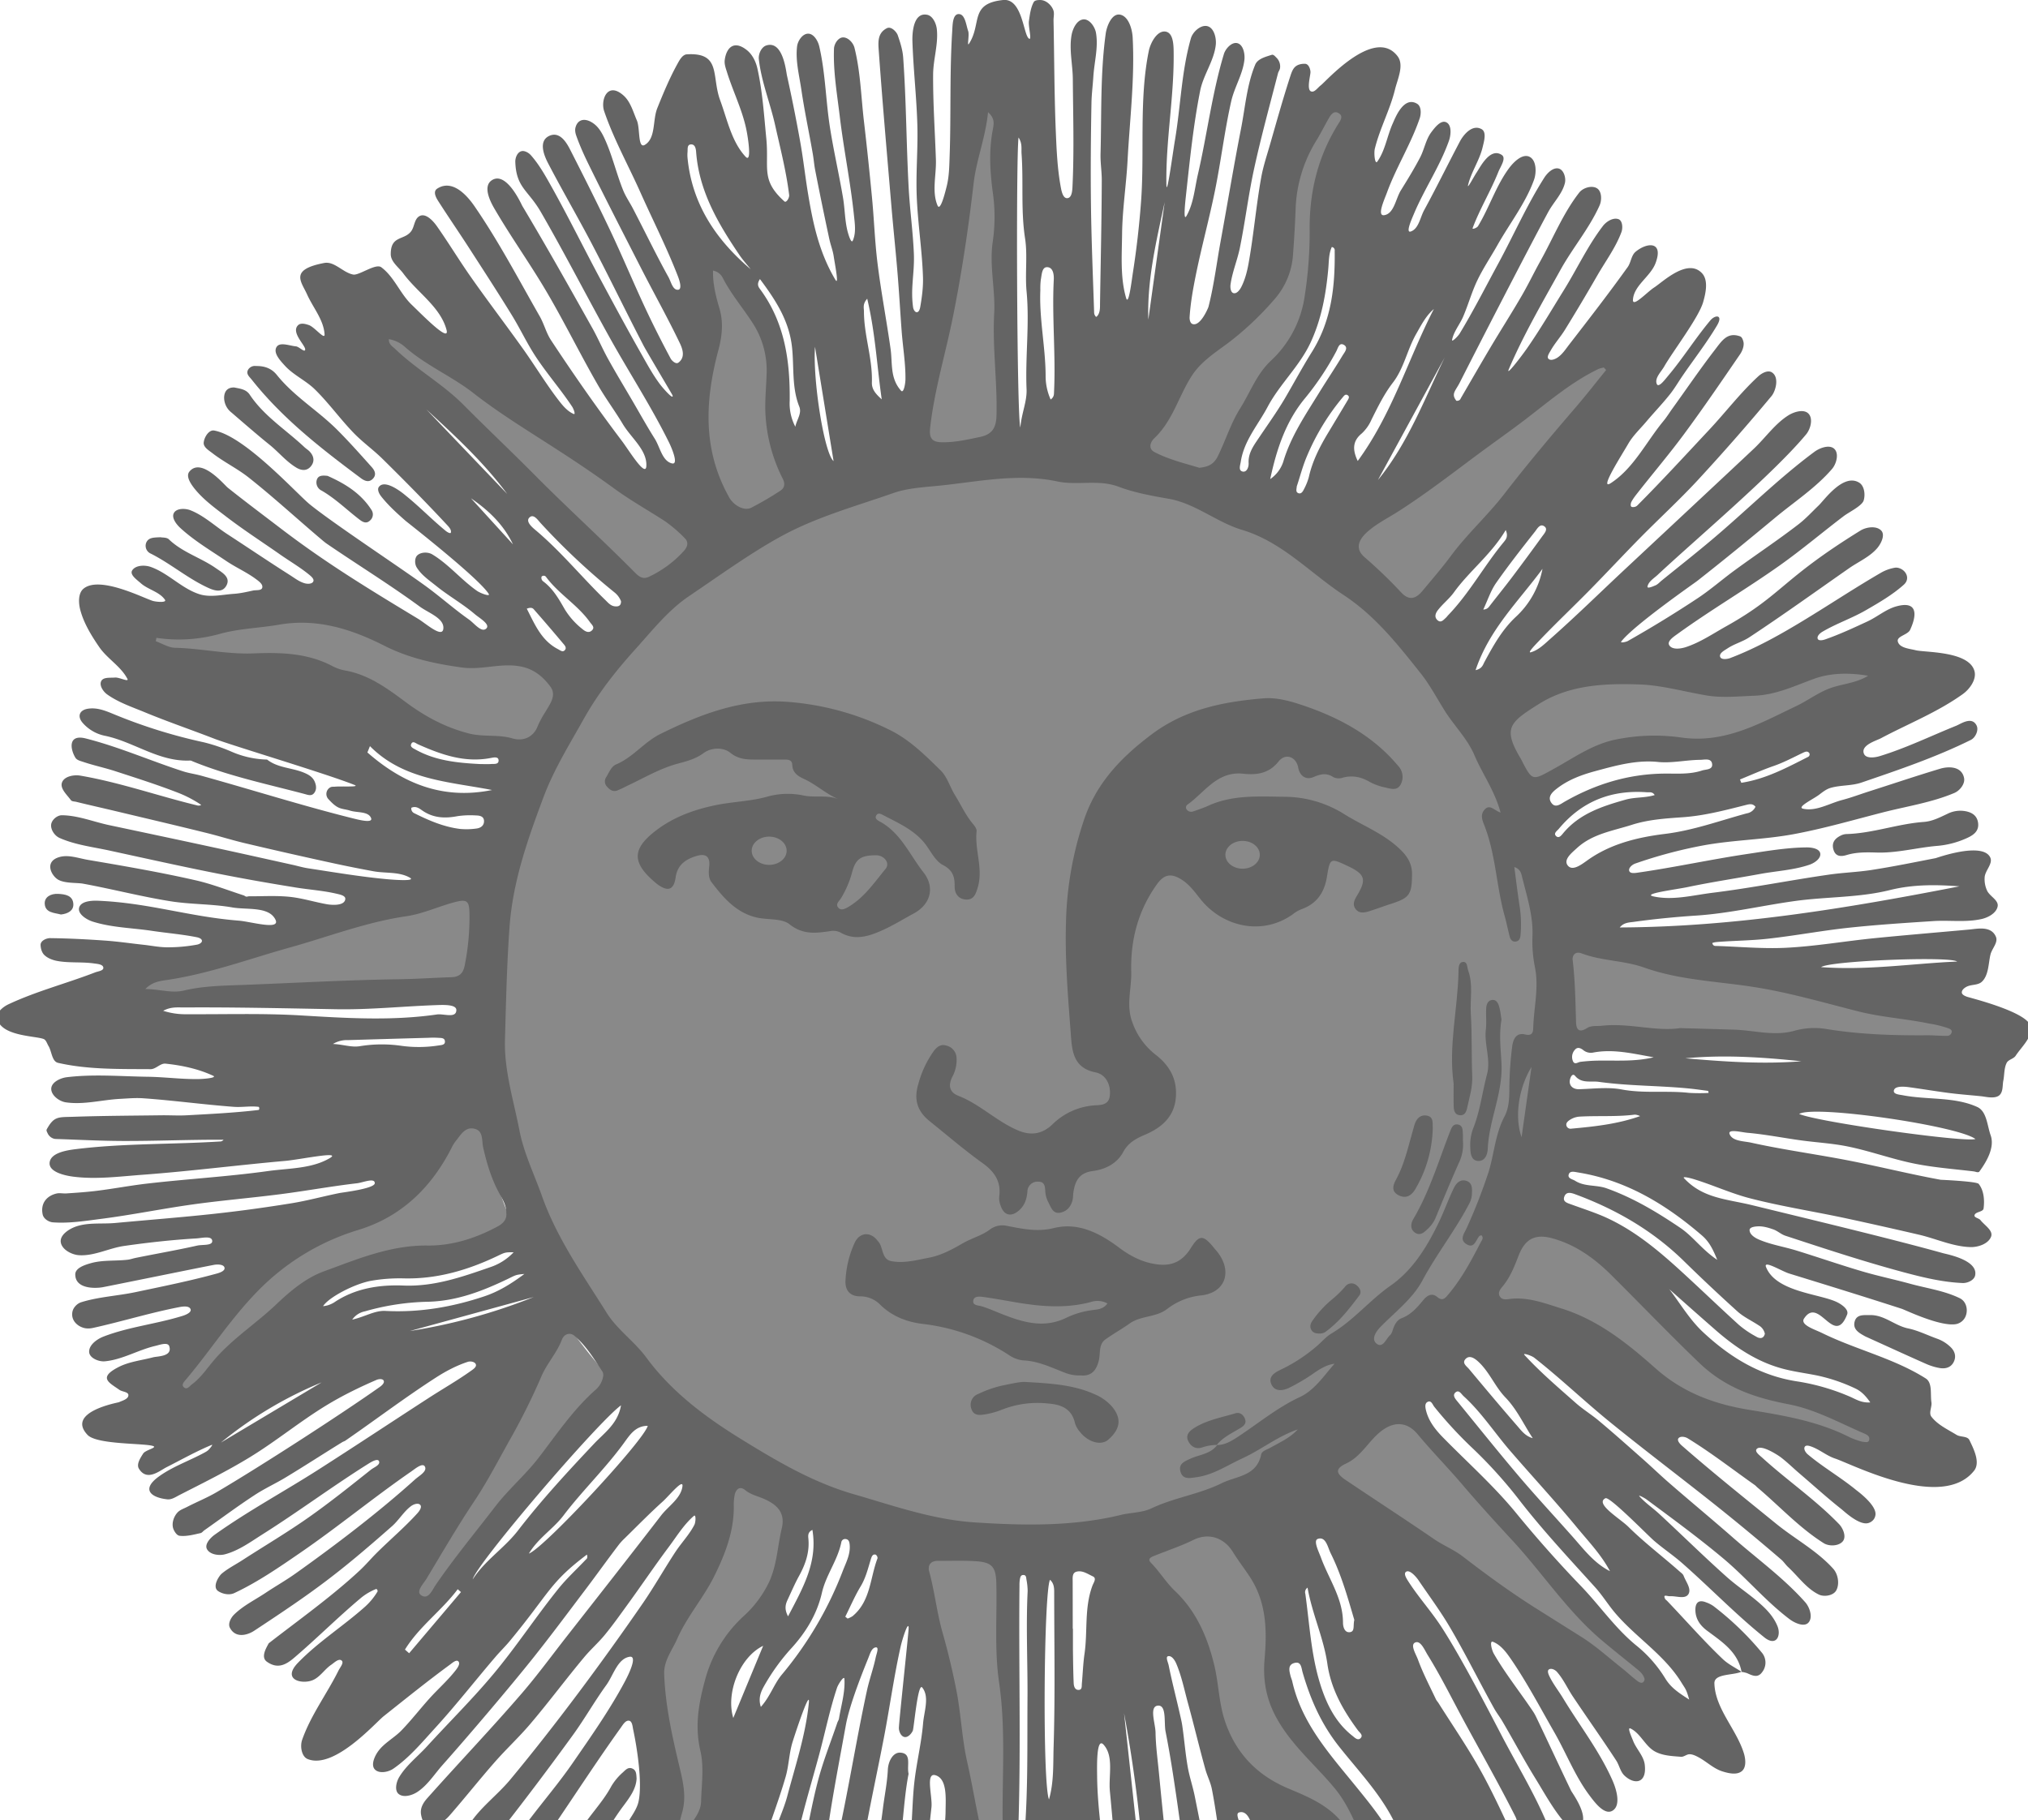 <svg xmlns="http://www.w3.org/2000/svg" width="254" height="228" viewBox="0 0 254 228"><g><g><g/><g><g><path fill="#898989" d="M195.139 127.002c0 29.42-18.643 54.484-44.76 64.023l-2.198.006-2.431 1.499a68.18 68.18 0 0 1-20.426 2.592l-.008-.192-12.768-1.324a67.63 67.63 0 0 1-13.83-4.592l-2.374-2.3-3.62-.808a68.438 68.438 0 0 1-15.7-12.585l2.055-2.473-9.112-9.868-1.22 1.391a67.933 67.933 0 0 1-4.184-8.037l.09-.022v-7.229l-4.556-7.542h-.085a68.523 68.523 0 0 1-1.093-15.393l.235-.006 1.212-11.453a67.718 67.718 0 0 1 8.34-20.988 71.79 71.79 0 0 1 1.66-.884c.476-.238.647-1.41.675-2.705 12.31-17.679 32.783-29.25 55.959-29.25 24.057 0 45.201 12.468 57.327 31.293l-.604.398c-.147 1.398 1.846 2.961 3.06 3.727 5.327 9.712 8.356 20.863 8.356 32.722zM162.743 15.05l6.703-3.95-3.232 14.963-2.035 12.569-2.633 5.746-7.063 12.09-4.189 4.788c-1.716-.32-5.435-1.03-6.584-1.317-1.149-.287-2.474-2.434-2.992-3.471.877-2.514 2.705-7.71 2.992-8.38.287-.67 3.87-4.429 5.626-6.224l5.147-3.232 3.831-4.31v-5.267l1.795-7.9zm-45.24 19.16l5.305-21.742 2.809-.832.936 6.658v37.97c-3.225.624-9.945 1.873-11.027 1.873-1.082 0-1.422-1.249-1.456-1.873zM95.68 41.365l1.084 4.159.905 7.142 2.44 6.78v2.893c0 .072-5.846 2.441-8.769 3.616l-5.153-4.7V48.687l2.17-9.131-.904-8.95 5.243 4.791zm-9.945 29.834l-5.515 2.983-32.275-30.015-.904-3.345L87.905 66.86zm79.886-4.26l40.864-26.037-.904 3.345-28.248 32.748-9.542-5.717zM31.853 77.709l9.131-2.261c3.405.814 10.324 2.622 10.758 3.345.434.723 7.956 2.652 11.663 3.526h3.254l4.25 2.802c.081.776.155 1.925.132 2.991a68.221 68.221 0 0 0-2.335 3.59c-1.397.758-3.245 1.78-4.307 2.37l-11.934-2.08C48.88 90.395 41.345 87.11 39.9 86.75c-1.446-.362-11.873-3.104-16.906-4.43-1.687-.12-5.063-.47-5.063-.904v-1.718l5.063-.904zm200.64 5.43l4.208 1.99v1.717c0 .434-3.375.784-5.063.904-5.032 1.326-14.251 6.213-15.697 6.574-1.447.362-9.466-1.252-13.052.345l-12.657 4.834c-1.627-.904-1.907-4.4-2.775-4.834a8.303 8.303 0 0 1-.674-.389 68.107 68.107 0 0 0-2.456-4.125l3.645-2.405h3.255c3.706-.874 11.228-2.802 11.662-3.526.434-.723 7.508.814 10.914 0l8.975-1.084zM16.02 122.886l42.112-12.1h2.436l-.202 1.904a68.223 68.223 0 0 0-1.447 11.46l-38.342 1.014-4.086-1.021zm230.825 7.163l-4.086 1.022-46.255-1.53-1.414-13.356h2.435l49.791 12.607zM49.7 202.454l18.662-39.643.385-.44a68.396 68.396 0 0 0 8.277 10.95L54.417 200.53l-3.46 2.399zm75.158 39.903l-12.896-46.377-.005-2.435.59.061a68.29 68.29 0 0 0 12.777 1.516l1.803 42.673-1.013 4.088zm81.589-29.9l-40.106-26.598-1.648-1.793 10.792-7.996 29.557 31.49 2.012 3.7zM48.154 150.226l8.957-10.685h2.9a67.632 67.632 0 0 0 4.552 14.793l-10.91 2.649-13.198 3.928-8.721 8.329-9.114 6.599-2.75-.55 11.864-16.342zm35.74 51.86l5.072-12.475v-4.543l3.758.838a67.927 67.927 0 0 0 5.994 3.108l1.809 1.752-3.388 9.78-7.085 10.397v13.399l-4.852 9.78-3.85 1.848v-22.024zm116.663-29.796l-10.337-8.632-4.327-1.385 3.816-6.525 5.134-2.75 8.283 6.207 7.952 9.092 12.553 4.906 11.671 6.565-.55 2.278-23.674-6.914zm-44.894 49.689l16.14 14.8 1.469-4.01-4.622-9.096-8.073-10.896-2.177-12.391-4.395-9.37-3.626.01a67.605 67.605 0 0 1-4.63 1.504l-4.003 2.468 3.17 3.255 6.042 17.232z"/></g><g><path fill="#646464" d="M26.783 92.516c-2.88-1.115-5.806-2.114-8.66-3.295-1.6-.662-3.283-1.222-4.694-2.227-.495-.353-1.015-1.108-.758-1.66.253-.545 1.145-.403 1.744-.458.514-.046 1.777.617 1.539.16-.82-1.574-2.528-2.521-3.53-3.986-.979-1.429-1.917-2.953-2.365-4.626-.234-.875-.293-2.112.407-2.686 2.059-1.689 7.724 1.301 8.73 1.552.474.118 1.735.225 1.454-.174-.703-1-2.119-1.253-3.03-2.068-.476-.426-1.402-1.05-1.065-1.593.417-.67 1.583-.698 2.327-.435 2.188.775 3.863 2.694 6.071 3.408 1.378.446 2.9.056 4.345-.04.805-.054 1.596-.238 2.384-.41.397-.085 1.065.035 1.164-.359.11-.436-.44-.817-.8-1.085-1.163-.862-2.51-1.448-3.71-2.26-1.956-1.32-4.012-2.535-5.75-4.133-.504-.463-1.144-1.297-.802-1.89.35-.609 1.427-.585 2.08-.326 1.696.675 3.067 1.982 4.596 2.98 2.615 1.703 5.2 3.452 7.834 5.125.606.384 1.19.85 1.882 1.04.349.097.906.099 1.061-.228.146-.309-.276-.655-.54-.87-1.125-.917-2.386-1.652-3.575-2.483-2.256-1.58-4.574-3.074-6.76-4.749-1.378-1.055-2.816-2.09-3.917-3.43-.496-.605-1.219-1.621-.727-2.229 1.49-1.84 4.36 1.65 4.806 2.008 2.183 1.742 4.42 3.415 6.64 5.11 5.55 4.24 10.66 7.366 17.2 11.316.972.587 2.986 2.414 3.155 1.29.2-1.337-1.838-2.008-2.929-2.807-3.775-2.768-7.768-5.224-11.631-7.867-.28-.19-.536-.413-.794-.632-3.012-2.552-5.92-5.229-9.015-7.678-1.432-1.133-3.104-1.936-4.548-3.054-.45-.348-1.132-.744-1.09-1.311.05-.667.641-1.639 1.3-1.526 3.818.655 10.362 7.93 12 9.259 2.979 2.414 11.211 7.828 14.537 10.253 1.832 1.336 3.525 2.857 5.38 4.16.668.469 1.565 1.691 2.166 1.14.568-.522-.847-1.313-1.433-1.813-1.505-1.285-3.252-2.26-4.793-3.501-.89-.717-1.894-1.384-2.486-2.361-.266-.44-.272-1.211.125-1.538.475-.39 1.315-.395 1.84-.078 2.063 1.245 3.625 3.188 5.599 4.568.409.287 1.723.784 1.454.363-1.296-2.021-10.246-9-10.405-9.14-1.088-.955-2.173-1.936-3.068-3.074-.249-.317-.518-.858-.273-1.178.843-1.103 3.308 1.047 3.393 1.117 1.727 1.395 3.273 3.005 4.993 4.409.17.138.592.395.634.18.068-.346-.246-.68-.485-.938-2.63-2.828-5.345-5.579-8.096-8.29-1.134-1.117-2.446-2.049-3.556-3.19-1.716-1.763-3.153-3.79-4.912-5.511-1.137-1.112-2.674-1.78-3.745-2.956-.573-.628-1.479-1.581-1.059-2.32.402-.707 1.627-.174 2.437-.105.41.036 1.1.822 1.163.415.08-.514-1.847-2.17-.875-3.077.328-.307.923-.15 1.346 0 .716.25 2.003 1.917 1.957 1.16-.108-1.814-1.441-3.337-2.186-4.995-.734-1.633-2.249-3.118 2.149-3.948 1.278-.24 2.344 1.214 3.623 1.45.74.138 2.808-1.436 3.513-.916 1.621 1.198 2.356 3.3 3.812 4.696 1.293 1.24 4.823 4.873 4.362 3.141-.763-2.86-3.646-4.663-5.403-7.045-.572-.775-1.575-1.456-1.58-2.42-.01-2.383 1.656-1.7 2.548-2.87.42-.551.39-1.444.954-1.846.887-.63 1.968.765 2.283 1.213 1.466 2.088 2.788 4.275 4.254 6.364 2.133 3.039 4.389 5.99 6.543 9.015 1.536 2.157 2.901 4.438 4.527 6.529.493.634 1.06 1.286 1.797 1.604.284.122-.013-.65-.183-.908-1.427-2.157-3.144-4.114-4.568-6.274-1.085-1.646-1.918-3.447-2.949-5.128-1.736-2.833-3.55-5.62-5.35-8.412-1.277-1.979-2.613-3.919-3.882-5.902-.208-.325-.78-1.2-.154-1.604 1.855-1.2 3.665.753 4.65 2.18 3.038 4.408 5.532 9.168 8.188 13.816.548.96.808 2.074 1.416 2.997 2.827 4.288 5.766 8.507 8.866 12.603.888 1.172 2.983 4.635 3.07 3.167.12-2.007-1.914-3.538-2.945-5.264-.987-1.654-2.147-3.202-3.108-4.87-2.21-3.836-4.159-7.817-6.398-11.635-2.052-3.499-4.419-6.806-6.47-10.305-.328-.56-1.78-2.93-.384-3.768 1.832-1.1 3.67 3.08 3.772 3.251 3.022 5.052 5.903 10.186 8.782 15.321.684 1.22 1.229 2.516 1.905 3.742.996 1.807 2.066 3.573 3.108 5.354.924 1.581 1.811 3.185 2.789 4.734.671 1.064.933 2.798 2.155 3.098.87.214.013-1.86-.384-2.663-2.225-4.496-4.974-8.712-7.413-13.096-2.908-5.23-5.632-10.562-8.627-15.742-1.583-2.735-3.082-3.032-3.193-6.259-.017-.492.216-1.123.669-1.317.42-.18.985.135 1.288.479 1.016 1.152 1.779 2.512 2.53 3.852 2.174 3.881 4.132 7.88 6.237 11.8 1.662 3.094 3.328 6.186 5.063 9.24.736 1.297 1.448 2.619 2.346 3.809.417.552 1.74 2.037 1.56 1.37-.026-.093-3.238-5.472-3.647-6.26-2.178-4.194-4.23-8.452-6.421-12.638-1.778-3.398-3.714-6.711-5.487-10.112-.395-.756-1.356-2.741.052-3.46 1.402-.716 2.286.925 2.696 1.729 1.708 3.349 3.397 6.708 5.007 10.105 1.584 3.343 2.995 6.766 4.574 10.112.946 2.004 1.954 3.98 2.998 5.934.109.204.626.75.969.49.852-.644.557-1.63.171-2.436-1.538-3.213-3.287-6.32-4.905-9.493-2.215-4.343-4.452-8.674-6.593-13.053-.55-1.125-1.06-2.274-1.477-3.455-.111-.315-.177-.675-.095-1 .298-1.166 1.358-1.232 2.37-.435.675.532 1.084 1.36 1.427 2.149.863 1.987 1.359 4.117 2.17 6.126.322.8.822 1.515 1.22 2.28 1.495 2.863 2.893 5.778 4.458 8.603.322.58.53 1.634 1.193 1.592.554-.035.2-1.149 0-1.668-1.387-3.594-3.144-7.034-4.714-10.552-1.511-3.384-3.333-6.645-4.53-10.152-.476-1.393.402-3.77 2.427-1.964.882.787 1.2 2.043 1.67 3.127.425.982.09 3.601 1.006 3.049 1.383-.834.948-3.09 1.55-4.589.751-1.873 1.53-3.744 2.503-5.511.279-.506.637-1.203 1.213-1.236 4.326-.248 3.045 2.738 4.161 5.764.893 2.421 1.422 5.168 3.178 7.06.81.871.32-2.406.064-3.568-.527-2.405-1.646-4.643-2.381-6.993-.158-.503-.36-1.032-.291-1.555.194-1.467 1.094-2.552 2.757-1.247.706.554 1.147 1.46 1.34 2.338.635 2.876.825 5.834 1.111 8.765.363 3.722-.733 5.16 2.262 7.86.246.222.64-.463.6-.791-.36-2.964-1.113-5.869-1.763-8.783-.616-2.76-1.723-5.427-2.035-8.238-.072-.648.31-1.52.93-1.72 2.1-.674 2.476 3.233 2.591 3.754.613 2.773 1.17 5.56 1.669 8.356.378 2.118.61 4.26.96 6.381.626 3.795 1.392 7.42 3.431 10.849.501.843-.064-1.965-.206-2.936-.105-.712-.38-1.39-.532-2.094a452.672 452.672 0 0 1-1.786-8.702c-.128-.658-.177-1.329-.291-1.99-.462-2.69-1.041-5.36-1.436-8.06-.264-1.804-.755-3.632-.538-5.442.084-.698.678-1.591 1.381-1.595.702-.004 1.234.897 1.393 1.58.776 3.33.814 6.792 1.344 10.17.464 2.953 1.14 5.868 1.637 8.815.224 1.33.222 2.699.523 4.014.112.492.497 1.801.701 1.34.437-.984.25-2.157.137-3.228-.433-4.124-1.275-8.196-1.768-12.313-.338-2.824-.836-5.66-.725-8.501.023-.597.514-1.382 1.111-1.407.649-.028 1.296.667 1.454 1.296.754 2.996.825 6.124 1.184 9.192.374 3.2.709 6.405 1.015 9.613.258 2.698.347 5.413.677 8.104.444 3.619 1.136 7.203 1.646 10.813.254 1.802-.092 3.656 1.309 5.236.34.382.55-.919.555-1.43.021-2.022-.327-4.031-.477-6.048-.178-2.393-.313-4.79-.509-7.182-.232-2.834-.537-5.662-.776-8.495-.547-6.477-1.12-12.951-1.582-19.434-.078-1.092-.16-2.22 1.015-2.817.559-.283 1.228.487 1.361.87.313.906.614 1.838.683 2.794.39 5.44.392 10.901.689 16.347.15 2.741.534 5.467.649 8.21.103 2.456-.441 4.3-.096 6.734.037.259.216.635.477.62.263-.014.376-.41.421-.67.213-1.23.38-2.481.34-3.73-.109-3.407-.659-6.79-.785-10.198-.109-2.936.164-5.877.082-8.815-.098-3.519-.506-7.024-.62-10.543-.022-.69.003-3.655 1.838-3.304.723.139 1.15 1.106 1.224 1.839.19 1.872-.454 3.743-.468 5.624-.026 3.57.23 7.138.349 10.706.063 1.904-.533 3.952.198 5.711.345.832.948-1.562 1.163-2.436.3-1.217.314-2.49.358-3.742.183-5.207-.008-10.428.322-15.628.049-.767.037-2.149.806-2.16.814-.014.926 1.36 1.195 2.128.175.498-.182 2.024.105 1.58 1.624-2.511.028-5.025 4.263-5.47 2.37-.248 2.535 4.149 3.187 4.783.512.498-.05-1.434.052-2.14.117-.808.212-1.657.599-2.376.137-.254.535-.266.823-.266.723 0 1.407.64 1.638 1.275.148.405.014.863.023 1.294.096 4.682.093 9.367.29 14.045.093 2.217.195 4.446.582 6.63.105.592.275 1.64.872 1.576.615-.067.615-1.123.643-1.74.198-4.384.06-8.776.029-13.164-.013-1.837-.477-3.7-.16-5.51.142-.81.654-1.898 1.472-1.979.766-.075 1.454.919 1.587 1.677.317 1.8-.21 3.651-.328 5.476-.07 1.105-.215 2.206-.236 3.312-.08 4.241-.117 8.484-.064 12.725.056 4.462.245 8.921.393 13.38.005.144.002.297.064.427.05.105.167.32.253.24.48-.436.418-1.187.427-1.74.08-5.111.2-10.223.218-15.335.004-1.108-.184-2.213-.154-3.321.134-5.018-.035-10.072.646-15.045.134-.98.764-2.53 1.744-2.4 1.085.146 1.572 1.759 1.632 2.852.28 5.136-.361 10.28-.637 15.417-.165 3.076-.653 6.137-.686 9.218-.029 2.672-.246 5.436.5 8.002.316 1.087.698-2.162.872-3.28.451-2.896.781-5.814 1-8.737.462-6.177-.267-12.85.972-18.911.215-1.053 1.068-2.622 2.125-2.425 1.037.193.988 1.95.992 3.005.022 5.372-.997 10.72-.913 16.092.03 1.88.767-3.683 1.079-5.537.711-4.231.81-8.591 1.989-12.716.236-.827 1.248-1.746 2.079-1.526.828.219 1.134 1.499 1.038 2.35-.227 2.006-1.561 3.753-1.954 5.734-.856 4.32-1.298 8.715-1.777 13.093-.094.86-.369 3.343.061 2.593.892-1.557 1.024-3.443 1.428-5.192 1.158-5.011 1.773-10.158 3.257-15.083.21-.696 1-1.557 1.701-1.366.722.197.952 1.324.872 2.068-.196 1.816-1.256 3.44-1.657 5.221-.833 3.704-1.279 7.485-2.036 11.205-.73 3.588-1.705 7.123-2.425 10.712-.338 1.686-.638 3.389-.747 5.105-.02.314.07.77.369.87.986.328 1.959-2.019 1.995-2.16.688-2.705 1.023-5.487 1.524-8.233.857-4.689 1.634-9.393 2.55-14.07.527-2.69.728-5.497 1.779-8.03.307-.739 1.303-.982 2.065-1.229.224-.072.436.201.603.366.343.338.508.821.44 1.299-.033.232-.2.428-.258.656-1.023 3.971-2.111 7.929-2.986 11.935-.718 3.29-1.119 6.644-1.791 9.944-.314 1.54-.95 3.011-1.164 4.568-.053.38.01 1 .384 1.088.401.093.776-.408.963-.775.456-.896.718-1.89.898-2.88.653-3.594.95-7.247 1.597-10.842.248-1.38.697-2.715 1.084-4.061.84-2.919 1.65-5.848 2.597-8.734.134-.408.3-.854.637-1.12.322-.253.78-.34 1.189-.319.46.024.66.716.663 1.033.004.413-.497 2.16.05 2.413.437.203.851-.46 1.238-.748.64-.475 6.751-7.426 9.62-3.649.848 1.116.006 2.83-.329 4.191-.622 2.532-1.901 4.87-2.521 7.403-.13.528.002 2.045.317 1.6.99-1.396 1.222-3.2 1.925-4.762.301-.669 1.365-3.5 3.062-2.471.527.32.515 1.238.317 1.821-1.087 3.197-2.926 6.098-4.088 9.268-.331.903-1.31 3.004-.358 2.863 1.24-.185 1.432-2.058 2.094-3.121.837-1.346 1.666-2.7 2.401-4.105.533-1.018.71-2.23 1.396-3.153.45-.605 1.204-1.583 1.885-1.256.704.339.591 1.584.331 2.32-1.127 3.19-3.076 6.031-4.385 9.15-.289.688-1.084 2.458-.381 2.207.985-.353 1.16-1.747 1.66-2.666 1.546-2.839 2.967-5.744 4.476-8.603.44-.834 1.537-2.2 2.713-1.555.672.369.31 1.55.131 2.294-.393 1.637-1.425 3.074-1.815 4.711-.146.612.714-1.037 1.064-1.56.456-.683 1.694-3.192 3.155-2.208.598.403-.16 1.45-.427 2.12-.955 2.398-2.316 4.624-3.222 7.04-.083.223.549-.035.672-.238 1.424-2.342 2.25-5.047 3.879-7.251.582-.787 1.665-1.861 2.553-1.45.895.414.917 1.973.582 2.9-1.062 2.942-3.05 5.461-4.586 8.186-.83 1.47-1.78 2.877-2.51 4.4-.698 1.456-1.13 3.027-1.762 4.513-.422.994-1.178 1.864-1.399 2.921-.084.4.739-.425.951-.774 1.718-2.832 3.218-5.791 4.798-8.702 1.948-3.59 3.597-7.354 5.787-10.802.385-.605 1.116-1.334 1.812-1.16.637.159.935 1.169.782 1.807-.326 1.358-1.424 2.403-2.088 3.631-2.68 4.962-8.982 17.216-11.062 21.334-.552 1.093-1.129 1.434-.462 2.297.037.049.121.024.182.018a.468.468 0 0 0 .315-.17c.038-.047.054-.108.085-.16 1.231-2.117 2.45-4.24 3.701-6.344 1.3-2.19 2.678-4.333 3.952-6.538.82-1.42 1.529-2.902 2.327-4.334 1.592-2.857 2.832-5.955 4.844-8.533.47-.602 1.585-.94 2.228-.528.61.39.61 1.49.314 2.152-1.283 2.862-3.362 5.3-4.883 8.043-2.268 4.092-4.638 8.148-6.476 12.45-.449 1.05 1.605-1.64 2.257-2.576 1.652-2.372 3.114-4.87 4.638-7.327 1.653-2.663 2.983-5.545 4.891-8.032.428-.557 1.262-1.08 1.928-.855.53.178.58 1.109.384 1.633-.72 1.932-1.975 3.621-3.007 5.406a252.916 252.916 0 0 1-4.071 6.834c-.557.897-1.276 1.69-1.794 2.61-.173.308-.513.79-.253 1.027.29.266.84.031 1.163-.194.592-.413.995-1.05 1.437-1.621 2.475-3.2 4.956-6.398 7.31-9.688.42-.587.441-1.463.997-1.923 1.436-1.19 3.542-1.34 2.487 1.444-.636 1.677-2.723 2.79-2.824 4.58-.058 1.02 1.79-.99 2.652-1.54 1.071-.685 4.15-3.704 5.973-1.816.849.879.501 2.487.163 3.66-.556 1.93-3.831 6.215-4.874 8.05-.392.69-1.231 1.46-.928 2.193.222.536 1.04-.574 1.414-1.018 1.873-2.225 3.419-4.712 5.286-6.942.625-.746 1.655-.738.835.642-1.306 2.195-2.888 4.214-4.33 6.323-.515.753-.975 1.547-1.541 2.262-.941 1.19-1.998 2.283-2.975 3.443-.77.914-1.667 1.744-2.265 2.779-.9 1.557-3.7 5.909-2.19 4.931 2.86-1.852 4.44-5.168 6.61-7.794.398-.481.725-1.017 1.09-1.523 1.767-2.447 3.463-4.948 5.307-7.338.909-1.178 1.577-2.298 3.178-1.74.248.086.358.41.426.663.135.505-.134 1.174-.405 1.57-2.311 3.377-4.616 6.76-7.049 10.05-1.921 2.598-4.025 5.056-6.008 7.606-.207.266-.4.545-.561.841-.053.097-.213.61.093.655.219.033.48-.029.637-.185 3.072-3.08 6.014-6.289 8.988-9.465 2.08-2.22 3.932-4.663 6.171-6.723.431-.397 1.183-.809 1.684-.505.985.597.497 2.353-.03 2.985a270.796 270.796 0 0 1-9.244 10.54c-2.33 2.515-4.865 4.833-7.269 7.278-2.064 2.1-4.072 4.253-6.133 6.355-2.197 2.24-4.486 4.392-6.642 6.671-.345.365-1.329 1.381-.846 1.245.958-.271 1.71-1.04 2.457-1.7 3.21-2.834 6.263-5.84 9.393-8.763 1.827-1.706 14.571-13.612 16.095-15.057 1.437-1.36 2.597-3.065 4.263-4.133.721-.462 1.964-.857 2.559-.24.604.626.264 1.923-.291 2.593-4.033 4.872-13.72 13.05-18.602 17.606-.47.438-1.136.822-1.268 1.45-.069.327.684-.007.992-.136.307-.129.532-.402.791-.612 2.098-1.697 4.218-3.369 6.281-5.108 4.31-3.633 8.31-7.65 12.838-11.008.677-.501 1.896-.952 2.501-.365.604.586.258 1.87-.291 2.509-2.034 2.365-4.705 4.098-7.104 6.091-3.225 2.68-6.468 5.339-9.767 7.927-.337.265-7.972 5.57-9.527 7.597-.17.22.59.07.832-.067 2.968-1.68 5.88-3.463 8.724-5.345 1.606-1.063 3.059-2.342 4.612-3.481 2.667-1.956 5.431-3.782 8.049-5.804.908-.701 1.684-1.558 2.512-2.352.716-.688 3.096-4.076 5.074-2.846.648.403.778 1.488.559 2.219-.206.688-1.831 1.46-2.495 1.964-2.685 2.038-5.26 4.225-8.011 6.175-4.177 2.962-8.61 5.555-12.76 8.554-.49.354-1.403.934-1.088 1.45.369.604 1.44.45 2.111.226 1.785-.593 3.37-1.675 5.011-2.593 7.05-3.939 6.917-5.879 16.828-11.997.737-.455 2-.626 2.599 0 .52.543-.01 1.627-.497 2.199-.938 1.1-2.342 1.694-3.527 2.52-4.158 2.9-8.272 5.865-12.504 8.656-.846.558-1.866.817-2.71 1.378-.39.259-1.064.592-.94 1.044.114.413.874.324 1.274.171 2.252-.858 4.417-1.95 6.514-3.138 4.197-2.377 8.177-5.122 12.35-7.542a5.31 5.31 0 0 1 1.744-.632c.284-.05.593.042.844.184.66.374 1.035 1.271.273 1.95-1.424 1.27-3.098 2.237-4.749 3.191-1.754 1.014-3.703 1.668-5.446 2.7-.3.179-.698.542-.582.87.102.291.628.192.919.09 1.82-.633 3.574-1.45 5.322-2.262 1.228-.57 2.296-1.516 3.6-1.88 2.673-.743 2.615 1.038 1.733 2.94-.299.643-1.726.791-1.536 1.476.222.8 1.44.877 2.245 1.079 1.164.29 6.684.083 7.354 2.622.275 1.04-.596 2.247-1.471 2.874-3.163 2.266-6.838 3.715-10.274 5.54-.544.29-2.574.863-2.091 1.95.27.606 1.337.469 1.972.275 3.278-1.001 6.377-2.515 9.555-3.797.628-.253 1.976-1.233 2.574-.032.288.58-.144 1.514-.724 1.801-4.393 2.176-9.064 3.757-13.702 5.343-1.236.423-2.607.302-3.862.665-.543.156-1.004.528-1.454.87-.701.532-2.845 1.55-1.986 1.74 1.635.361 3.283-.671 4.903-1.096 1.121-.294 2.208-.707 3.312-1.06 2.988-.953 5.96-1.959 8.965-2.86.954-.285 2.675-.366 2.978 1.173.144.729-.532 1.578-1.216 1.868-2.85 1.205-5.959 1.668-8.956 2.436-3.734.957-7.445 2.04-11.236 2.738-3.736.687-7.574.714-11.309 1.407a58.394 58.394 0 0 0-8.468 2.263c-.377.13-.885.56-.747.934.136.368.774.247 1.163.191 4.547-.656 9.042-1.64 13.586-2.32 2.478-.37 4.965-.807 7.47-.827.62-.005 1.6.142 1.701.754.106.641-.728 1.203-1.343 1.413-1.988.679-4.128.78-6.194 1.16-3.029.556-6.076 1.013-9.09 1.645-1.448.304-5.727.834-4.284 1.16 2.42.547 4.966-.145 7.427-.45 4.891-.605 9.73-1.577 14.609-2.277 1.759-.252 3.543-.308 5.299-.58 2.691-.416 5.36-.962 8.034-1.482.112-.022 5.86-2.095 6.831-.09.37.764-.612 1.606-.695 2.451a3.43 3.43 0 0 0 .291 1.688c.323.731 1.479 1.207 1.334 1.993-.153.834-1.166 1.392-1.992 1.581-1.98.452-4.06.13-6.086.264-3.516.231-7.034.455-10.538.829-3.433.366-6.832 1.017-10.265 1.39-2.015.219-4.048.232-6.069.385-.26.02-.526.043-.77.134-.046.017.008.099.026.144a.364.364 0 0 0 .346.23c2.932.085 5.866.375 8.796.232 3.745-.183 7.453-.84 11.184-1.21 3.936-.391 7.879-.716 11.818-1.076 1.012-.093 2.743-.503 3.335.914.296.71-.492 1.459-.68 2.204-.264 1.045-.208 2.614-1.091 3.429-.495.457-1.328.309-1.922.626-.27.144-.592.405-.581.711.01.273.37.431.625.528.363.138 7.63 1.903 7.991 3.721.268 1.348-1.117 2.525-1.87 3.675-.265.404-.917.472-1.131.905-.334.673-.27 1.479-.416 2.216-.112.564-.024 1.22-.361 1.686-.494.684-1.799.332-2.378.272-1.293-.135-2.592-.227-3.882-.388-1.673-.21-3.335-.493-5.005-.723-.367-.05-2.038-.326-2.088.447-.027.421.731.46 1.146.54 3.084.592 6.448.164 9.305 1.467 1.188.542 1.238 2.311 1.675 3.542.56 1.577-.595 3.418-1.407 4.539-.141.195-.482.015-.721-.014-2.443-.294-4.906-.476-7.32-.954-2.842-.562-5.58-1.58-8.418-2.161-1.935-.397-3.92-.502-5.877-.769-2.243-.306-4.47-.754-6.726-.951-.74-.065-2.5-.523-2.224.168.361.905 1.768.862 2.719 1.073 4.057.899 8.184 1.447 12.262 2.245 3.83.75 7.618 1.7 11.457 2.399.013.002 4.5.196 4.755.513.656.816.753 2.04.616 3.078-.062.467-1.014.388-1.134.844-.083.313.549.365.747.621.5.647 1.614 1.295 1.329 2.062-.336.905-1.617 1.34-2.582 1.314-2.22-.06-4.313-1.058-6.476-1.558a610.82 610.82 0 0 0-9.04-2.03c-4.017-.865-8.088-1.491-12.068-2.515-2.42-.623-4.707-1.688-7.098-2.416-.382-.116-1.465-.4-1.193-.108 2.379 2.55 5.335 2.595 8.584 3.391 6.506 1.595 17.277 4.163 23.863 6.002.52.145 4.415.866 4.01 2.79-.126.597-.958.971-1.568.946-2.448-.101-4.865-.677-7.232-1.309-5.042-1.346-10.003-2.986-14.961-4.614-.545-.179-.983-.61-1.526-.798-.605-.21-1.242-.402-1.882-.38-.394.013-1.096.087-1.082.481.02.542.643.945 1.14 1.161 1.502.653 3.149.9 4.714 1.383 2.806.865 5.58 1.833 8.398 2.657 1.931.564 3.905.972 5.845 1.506 2.085.574 4.286.865 6.229 1.815 1.017.498 1.103 1.918.497 2.662a1.65 1.65 0 0 1-.907.572c-1.94.406-6.42-1.767-6.857-1.908-4.683-1.514-9.385-2.968-14.089-4.415-.962-.296-3.28-1.747-2.908-.812 1.243 3.122 6.691 3.336 8.866 4.383.608.293 1.536.934 1.289 1.563-1.633 4.155-3.511-2.377-5.395.502-.525.802 1.38 1.38 2.239 1.804 4.244 2.09 9.002 3.166 12.999 5.697.864.547.564 1.973.715 2.985.089.597-.369 1.334 0 1.812.79 1.025 2.044 1.595 3.146 2.272.494.303 1.357.131 1.611.652.568 1.165 1.389 2.831.582 3.846-4.003 5.034-15.131-.77-17.415-1.534-1.008-.337-1.85-1.064-2.841-1.45-.293-.114-.777-.29-.943-.023-.18.288.108.73.367.948 1.918 1.616 4.118 2.873 6.057 4.464.13.107 2.521 1.838 2.432 3.068a1.177 1.177 0 0 1-.263.668c-.17.2-.412.355-.667.418-1.145.284-3.015-1.496-3.296-1.718-1.814-1.432-3.524-2.99-5.281-4.49-.804-.687-1.558-1.437-2.402-2.074-.18-.136-2.418-1.661-2.978-.994-.272.324.374.782.687 1.067 3.14 2.86 6.687 5.278 9.636 8.333.508.527.937 1.574.477 2.144-.505.626-1.721.67-2.402.241-3.063-1.928-5.546-4.652-8.313-6.985-.109-.092-.198-.208-.314-.29-2.79-1.967-5.49-4.073-8.401-5.856-.33-.202-.927-.307-1.163 0-.21.273.188.704.447.931 3.843 3.36 7.832 6.548 11.792 9.769 2.353 1.914 5.116 3.38 7.145 5.636.613.681.823 1.924.375 2.723-.365.652-1.512.835-2.184.508-1.545-.752-2.58-2.27-3.838-3.44-.314-.292-.547-.666-.873-.946a288.623 288.623 0 0 0-7.336-6.105c-4.667-3.748-9.46-7.337-14.104-11.112-3.222-2.619-6.225-5.503-9.491-8.067-.332-.26-1.504-.65-1.219-.339 1.986 2.164 4.233 4.075 6.433 6.021.9.796 1.934 1.426 2.855 2.196 1.883 1.575 3.715 3.212 5.554 4.838 1.078.953 2.114 1.955 3.199 2.901 2.687 2.342 5.437 4.61 8.116 6.961 3.03 2.658 6.34 5.047 9.014 8.064.57.644.98 1.923.393 2.552-.548.586-1.726.042-2.367-.441-2.993-2.258-5.418-5.192-8.293-7.599-3.105-2.6-6.378-4.996-9.631-7.408-.255-.189-1.083-.618-.873-.38.726.825 1.658 1.444 2.466 2.19 2.835 2.619 5.581 5.335 8.462 7.904 1.513 1.349 3.258 2.43 4.711 3.843.688.67 1.308 1.462 1.66 2.355.47 1.19-.175 2.568-1.657 1.378-3.613-2.901-6.83-6.265-10.314-9.319-1.118-.98-2.363-1.809-3.49-2.779-.835-.719-5.574-5.588-6.092-5.331-1.375.683 1.79 2.514 2.882 3.593 2.02 1.995 4.296 3.713 6.42 5.596.18.16.404.305.489.53.28.747 1.024 1.657.582 2.321-.425.637-1.522.185-2.286.235-.36.024-.913-.3-.623.32.051.11.17.172.254.26 2.327 2.432 4.542 4.976 6.979 7.298.682.65 1.556 1.062 2.338 1.588-1.137.474-3.425.22-3.391 1.449.088 3.156 2.736 5.714 3.681 8.727.227.724.344 1.773-.235 2.263-.63.533-1.69.28-2.475.029-1.106-.354-1.967-1.238-2.995-1.778-.335-.176-.698-.354-1.077-.361-.378-.007-.712.35-1.089.32-1.114-.091-2.309-.131-3.283-.678-1.21-.68-1.776-2.256-3.025-2.863-.474-.23.128 1.058.32 1.549.403 1.028 1.322 1.88 1.454 2.976.284 2.364-1.283 2.56-2.544 1.366-.522-.494-.642-1.29-1.035-1.891-1.758-2.695-3.623-5.319-5.412-7.994-.687-1.028-1.196-2.188-2.015-3.113-.23-.26-.714-.488-.998-.29-.252.175-.04.641.096.917.47.952 1.137 1.792 1.687 2.7 2.075 3.426 4.576 6.634 6.188 10.3.506 1.15 1.072 3.115 0 3.771-1.006.616-2.231-1.029-2.934-1.975-1.785-2.403-2.872-5.253-4.362-7.849-1.726-3.006-3.34-6.085-5.286-8.954-.631-.931-1.348-1.968-2.397-2.376-.463-.18-.143 1.055.105 1.485 1.457 2.532 3.3 4.822 4.923 7.252.156.234.289.483.41.736 1.463 3.048 2.877 6.119 4.342 9.166.16.332 2.625 3.616.924 4.635-.488.293-1.254-.084-1.628-.513-1.504-1.726-2.602-3.77-3.804-5.72-1.437-2.33-2.718-4.753-4.108-7.112-.317-.538-.708-1.032-1.012-1.578-1.894-3.394-3.606-6.891-5.581-10.239-1.188-2.013-2.588-3.893-3.899-5.828-.25-.37-1.082-1.373-1.556-1.055-.345.232.067.862.291 1.212 1.27 1.98 2.87 3.737 4.15 5.711 2.37 3.652 5.483 9.648 7.482 13.491 1.937 3.723 4.149 7.32 5.766 11.193.533 1.276 1.122 2.813.622 4.102-.283.728-1.709.77-2.326.29-1.01-.785-1.214-2.256-1.719-3.432-.264-.615-.28-1.325-.581-1.923-2.02-4-4.231-7.901-6.369-11.84-1.516-2.793-2.916-5.655-4.591-8.356-.394-.635-.895-1.89-1.579-1.59-.66.29.096 1.456.343 2.132.625 1.713 1.475 3.335 2.254 4.983.081.172.22.31.322.47 1.67 2.647 3.44 5.234 4.99 7.953 1.28 2.244 2.395 4.579 3.49 6.918.811 1.733 1.526 3.51 2.224 5.291.071.182.234.466.076.58-1.554 1.117-3.228 2.07-4.943 2.918-.362.179-.802.091-1.204.122-.969.074-1.948.345-2.908.194-.361-.057-.42-.848-.777-.774-.393.082-.523.658-.581 1.056-.184 1.271-.052 7.92-.474 8.754-.455.898-1.792 1.534-2.754 1.238-1.473-.453-2.29-2.064-3.402-3.13-.454-.435-.747-1.062-1.294-1.372-1.362-.773-2.691.624-3.798-1.337-.902-1.599-.86-3.57-1.381-5.331-.218-.737-.522-1.448-.832-2.152-.04-.092-.436-.675-.689-.418a.889.889 0 0 0-.224.737c.415 2.42 1.122 4.782 1.585 7.193.171.89.521 1.818.317 2.701-.14.606-.64 1.312-1.259 1.377-1.83.194-2.137-3.293-2.271-3.878-.852-3.712-1.374-7.507-2.466-11.155-.15-.5-.67-1.125-1.181-1.024-.48.095-.615.882-.541 1.366.317 2.062 3.015 11.571 2.99 15.451-.005.788-.449 2.023-1.292 2.412-.25.115-.537.165-.811.143-.512-.042-1.119-.389-1.317-.893-.21-.535-.298-1.114-.366-1.685-.335-2.823-.487-5.666-.841-8.487-.377-3.007-.856-6.002-1.352-8.992-.098-.593-.558-2.42-1.701-2.068-.435.134-.009.914.061 1.363.452 2.908 2.255 12.39 2.573 16.435.053.678.625 4.089-1.483 4.041-.533-.012-1.038-.565-1.18-1.079-.628-2.276-.73-4.666-1.05-7.005-.543-3.959-1.473-12.415-2.323-16.702-.167-.84-.576-1.616-.806-2.442-.766-2.754-1.423-5.537-2.181-8.293-.454-1.652-.79-3.351-1.454-4.931-.182-.432-.562-1.05-1.023-.966-.375.069-.02.77.055 1.143.414 2.055.948 4.084 1.41 6.129.105.467.22.933.291 1.407.258 1.737.386 3.492.692 5.221.216 1.224.626 2.407.872 3.626.78 3.868 1.535 7.742 2.205 11.631.565 3.281.987 6.586 1.5 9.876.166 1.063.991 2.799-1.119 3.284-.834.192-1.485-1.068-1.745-1.883-.688-2.159-.692-4.478-1-6.723-.693-5.054-1.277-10.123-2.004-15.173-.438-3.041-.89-6.083-1.489-9.096-.22-1.107.159-3.35-.965-3.246-1.12.103-.309 2.237-.291 3.362.026 1.684.26 3.359.422 5.035.317 3.26.635 6.521 1.017 9.775.673 5.734 1.664 11.433 2.149 17.186.042.5-.36 3.255-1.75 3.121-.541-.052-.994-.626-1.163-1.143-.523-1.596-.546-3.315-.841-4.969-.123-.691.113-2.53-.413-2.065-.688.608-.312 1.815-.343 2.733-.042 1.257.395 2.542.125 3.77-.17.775-.588 1.943-1.381 1.938-.771-.005-1.095-1.197-1.236-1.955-.59-3.171-.638-6.42-.922-9.633-.484-5.468-.85-10.947-1.381-16.411-.19-1.957.527-4.381-.785-5.845-.921-1.028-.83 2.68-.814 4.061.045 3.856.681 7.683.994 11.527.237 2.913.553 5.822.654 8.742.097 2.823.22 5.663-.061 8.473-.05.493-.421 1.08-.907 1.177-1.506.303-1.815-2.418-1.838-2.924-.121-2.704.16-5.415.093-8.121-.082-3.321-.215-6.646-.54-9.952-.066-.667.044-1.895-.626-1.912-.65-.017-.463 1.234-.514 1.883-.204 2.58-.242 5.173-.248 7.762-.008 3.116.728 6.381-.174 9.476-.196.673-.863 1.463-1.562 1.41-.564-.042-.565-1.013-.633-1.575-.146-1.205.822-2.75 0-3.643-.574-.625-1.135 1.324-1.388 2.134-.48 1.54.15 6.068-2.099 6.985-5.333 2.174-5.161-6.536-5.551-7.962-.157-.575-.547-2.19-.742-1.627-.528 1.523-.207 3.219-.366 4.823-.03.31-.096 2.418-1.14 2.341-.81-.06-.931-1.255-.899-1.772.268-4.274.92-8.53.937-12.812.005-1.227.062-2.781-.873-3.576-.614-.522-.517 1.547-.567 2.352-.14 2.255.16 4.525 0 6.779-.206 2.905-.419 5.835-1.096 8.667-.132.554-.686 1.204-1.253 1.16-1.696-.133-1.142-3.078-1.082-3.649.465-4.392 2.476-18.673 2.498-21.859.011-1.572.245-4.095-1.262-4.545-1.293-.386-.358 2.676-.506 4.017-.669 6.069-1.254 12.147-1.943 18.213a93.028 93.028 0 0 1-.66 4.711c-.15.903-1.04 2.687-2.204 2.361-.796-.223-.939-1.497-.872-2.321.175-2.158 1.096-4.19 1.57-6.303.147-.653.215-1.322.291-1.987.428-3.72.87-7.439 1.221-11.167.207-2.197.209-4.412.451-6.605.275-2.489.892-4.936 1.099-7.431.124-1.49.833-3.324-.11-4.484-.545-.67-1.04 5.112-1.178 5.412-.183.397-.614.87-1.044.792-.43-.078-.69-.672-.698-1.108-.011-.679 1.256-12.229 1.224-12.609-.07-.845-.808 1.514-.994 2.341-.836 3.711-1.35 7.488-2.062 11.225-.82 4.3-1.769 8.575-2.533 12.885-.713 4.022-.938 8.137-1.899 12.107-.529 2.184-1.676 4.17-2.544 6.242-.052.124-.12.246-.214.343a.971.971 0 0 1-.736.297c-.81-.029-1.531-1.157-1.498-1.806.162-3.192 1.02-6.313 1.672-9.442.54-2.587 1.328-5.118 1.901-7.698 1.34-6.031 2.371-12.538 3.673-18.558.306-1.417.815-2.786 1.111-4.206.085-.406.44-1.27.026-1.244-.534.033-.743.803-.942 1.3-.446 1.114-2.33 5.672-2.832 8.452-.612 3.389-1.26 6.771-1.818 10.169-.77 4.687-.803 6.826-1.753 10.822-.797 3.35-1.32 6.789-2.489 10.028-.298.825-.972 1.67-1.818 1.902-.835.229-1.618-1-1.659-1.696-.014-.24.06-.477.124-.708 1.157-4.23 2.466-8.418 3.536-12.67.913-3.63 1.451-7.349 2.41-10.967.647-2.443 1.59-4.799 2.402-7.193.06-.176.18-.333.21-.517.268-1.65.787-3.302.68-4.971-.03-.482-.774.656-.927 1.114-.915 2.745-1.485 5.592-2.24 8.385-.703 2.597-1.467 5.178-2.134 7.785-1.181 4.617-2.274 9.257-3.41 13.885-.535 2.176-.58 4.72-2.225 6.451a1.427 1.427 0 0 1-.835.402c-.306.04-.7.054-.91-.173-1.144-1.241-.152-3.521.157-4.623.948-3.387 2.132-6.706 3.044-10.103.299-1.111.277-2.293.582-3.402.473-1.717 1.288-3.329 1.745-5.05 1.025-3.862 2.31-7.704 2.698-11.681.172-1.76-1.506 3.212-2.035 4.899-.445 1.42-.46 2.948-.873 4.377-.946 3.277-2.23 6.45-3.198 9.72-.312 1.053-.377 2.164-.637 3.231-.384 1.578-.744 3.168-1.294 4.696-.489 1.358-1.153 2.65-1.812 3.934-.304.593-1.072 1.85-2.088 1.311-.397-.21-.573-.803-.509-1.248.18-1.226.808-2.342 1.204-3.515.367-1.087.815-2.151 1.085-3.266.073-.301.21-.794-.07-.928-.322-.154-.723.18-.986.423-1.382 1.282-2.65 2.685-3.893 4.102a86.06 86.06 0 0 0-3.749 4.606c-.522.686-.863 1.502-1.413 2.166-.685.827-1.816 2.474-3.249 2.368-1.697-.126-2.238-2.229-2.363-3.615-.086-.959.518-1.854.756-2.787.596-2.337 1.433-4.631 1.745-7.023.062-.476-.697.672-.969 1.068-.892 1.303-1.443 2.857-2.515 4.017-1.498 1.621-2.225.174-2.303-1.117-.032-.522.183-1.047.425-1.511 1.892-3.628 3.997-7.142 5.96-10.732.509-.93 1.236-1.789 1.455-2.825.495-2.35-.203-6.779-.675-8.989-.085-.4-.112-1.044-.515-1.114-.435-.076-.763.488-1.02.847-2.824 3.942-5.472 8.008-8.195 12.02-1.187 1.75-2.037 3.774-3.536 5.265-.576.573-1.738 1.124-2.361.603-.653-.546-.408-1.823.03-2.553 2.3-3.846 5.429-7.136 7.976-10.824 2.296-3.325 4.637-6.643 6.545-10.205.508-.947 1.677-3.34.617-3.164-1.508.25-2.013 2.306-2.908 3.544-1.468 2.03-2.707 4.218-4.173 6.248a407.496 407.496 0 0 1-8.584 11.411c-.358.46-2.987 4.279-4.653 2.486-.624-.672-.208-1.966.29-2.735 1.364-2.105 3.474-3.624 5.078-5.552 5.647-6.79 11.606-14.838 16.598-22.079 1.444-2.094 2.692-4.317 4.089-6.443.762-1.16 1.754-2.176 2.387-3.411.17-.331.219-1.36-.064-1.116-1.256 1.083-2.135 2.54-3.129 3.869-1.783 2.385-3.447 4.858-5.199 7.266-.93 1.278-1.842 2.571-2.847 3.791-.793.963-1.74 1.793-2.541 2.75-2.319 2.772-4.47 5.682-6.813 8.432-1.377 1.616-2.938 3.066-4.342 4.658-1.943 2.205-3.765 4.514-5.696 6.729-.745.853-1.623 1.475-2.952 1.074-.412-.124-.566-.694-.645-1.117-.157-.839.267-1.522.779-2.097 3.909-4.393 7.972-8.649 11.812-13.102 1.977-2.294 3.765-4.745 5.632-7.13 3.952-5.046 7.912-10.084 11.824-15.161.925-1.201 2.503-2.167 2.687-3.672.126-1.034-1.698 1.214-2.472 1.911-1.646 1.483-3.196 3.07-4.778 4.621a7.073 7.073 0 0 0-.68.734c-1.423 1.86-2.781 3.768-4.193 5.636-2.128 2.815-4.234 5.647-6.427 8.411-2.937 3.702-8.262 9.963-11.489 13.592-1.024 1.152-1.87 2.529-3.155 3.38-.656.435-1.732.756-2.347.264-.547-.438-.305-1.498.053-2.101.881-1.487 2.309-2.573 3.475-3.849 2.787-3.051 5.737-5.96 8.383-9.134 2.862-3.433 5.316-7.19 8.122-10.668 1.027-1.274 2.242-2.384 3.367-3.573.12-.126.168-.112.21-.293a.47.47 0 0 0 .005-.183c-.01-.06-.018-.208-.066-.171-4.689 3.538-4.61 4.733-9.649 10.822-.553.669-1.18 1.273-1.745 1.932-2.537 2.958-4.932 6.039-7.56 8.916-1.654 1.811-3.252 3.743-5.272 5.134-.635.437-1.785.65-2.312.087-.503-.538-.06-1.573.355-2.181.759-1.11 2.054-1.745 2.99-2.712 1.234-1.276 2.32-2.687 3.509-4.006 1.067-1.184 2.276-2.245 3.257-3.501.242-.31.623-.837.357-1.128-.248-.272-.738.168-1.035.386-2.834 2.078-5.57 4.287-8.322 6.474-1.056.839-6.207 6.715-9.524 5.369-.77-.312-.968-1.609-.695-2.393 1.078-3.093 3.107-5.768 4.563-8.702.193-.39.724-.985.378-1.25-.373-.286-.914.278-1.303.542-.839.57-1.404 1.562-2.346 1.935-1.343.532-3.87-.068-1.8-2.202 2.55-2.63 5.702-4.607 8.433-7.051a8.29 8.29 0 0 0 1.515-1.853c.064-.105-.069-.367-.184-.322a7.08 7.08 0 0 0-1.942 1.16c-2.848 2.392-5.48 5.033-8.308 7.448-1.027.877-2.07 1.453-3.417.497-.822-.584-.033-1.8.215-2.283.023-.043.07-.07.108-.099 3.563-2.765 7.902-5.863 11.347-9.09.738-.691 1.39-1.47 2.108-2.182 1.672-1.659 3.48-3.186 5.062-4.931.251-.277.616-.778.37-1.058-.259-.294-.851-.08-1.163.156-.922.695-1.513 1.752-2.38 2.515-6.82 6.009-9.666 8.093-17.263 13.096-.85.56-2.345.967-3.039-.383-.267-.519.126-1.256.544-1.664 1.137-1.11 2.606-1.821 3.928-2.704 1.24-.828 2.542-1.563 3.757-2.428 5.022-3.574 10.379-7.646 14.964-11.782.501-.452 1.54-.999 1.236-1.601-.275-.547-1.226.27-1.73.618-4.716 3.26-9.149 6.919-13.874 10.166-2.663 1.83-5.347 3.682-8.272 5.056-.607.285-1.434.13-1.998-.232-.832-.532.075-1.914.433-2.213.775-.647 1.69-1.104 2.539-1.653 2.78-1.8 5.637-3.484 8.345-5.39 2.672-1.88 5.225-3.926 7.782-5.96.384-.306 1.193-.589 1.032-1.053-.146-.42-.926.04-1.303.275-4.503 2.82-8.768 6.007-13.26 8.844-1.51.954-3.004 2.06-4.73 2.521-.76.203-1.902.043-2.266-.653-.317-.606.423-1.407.98-1.804 4.162-2.966 8.68-5.399 12.987-8.151 4.633-2.962 9.216-6.002 13.833-8.991 1.74-1.127 3.545-2.154 5.234-3.356.286-.204.755-.495.648-.83-.107-.338-.677-.433-1.015-.322-1.402.46-2.73 1.159-3.972 1.958-3.88 2.498-7.56 5.293-11.358 7.913-.12.082-.267.115-.39.191-2.376 1.464-4.717 2.987-7.107 4.429-1.24.748-2.566 1.352-3.78 2.141-2.182 1.419-4.268 2.98-6.397 4.476-.158.111-.277.303-.466.345-.853.19-1.73.432-2.6.339-.334-.036-.576-.397-.73-.696-.373-.723-.06-1.678.45-2.229.31-.334.778-.476 1.182-.686 1.233-.64 2.53-1.158 3.728-1.862 5.358-3.148 15.58-9.749 20.437-13.186.247-.175.609-.508.47-.778-.138-.272-.632-.208-.912-.087-2.165.936-4.294 1.979-6.307 3.208-3.288 2.008-6.277 4.479-9.564 6.486-2.842 1.735-5.835 3.21-8.8 4.725-.473.242-.972.591-1.5.537-1.92-.196-3.392-1.166-1.1-2.84 1.717-1.253 3.774-1.957 5.645-2.964.214-.115.438-.228.608-.401.17-.173.613-.708.39-.615-1.943.804-3.778 1.846-5.654 2.794-.855.432-2.45 1.83-3.457.191-.345-.561.178-1.348.532-1.903.282-.443 1.76-.731 1.274-.928-.97-.391-7.06-.155-8.241-1.404-2.74-2.894 3.804-4.04 3.928-4.098.445-.206 1.168-.38 1.187-.87.016-.439-.771-.424-1.129-.679-1.248-.89-2.727-1.506-.116-2.848 1.334-.686 2.88-.842 4.33-1.225.563-.149 2.46-.076 2.032-1.389-.18-.553-1.178-.176-1.744-.043-2.147.502-4.13 1.727-6.325 1.931-.757.07-1.92-.401-1.963-1.16-.05-.877.97-1.618 1.789-1.935 3.197-1.238 6.68-1.58 9.95-2.61.403-.127 1.114-.434.96-.827-.172-.438-.925-.35-1.387-.261-3.647.701-7.205 1.811-10.832 2.611-.35.077-.728.098-1.077.016-.876-.205-1.72-.98-1.496-2.055.11-.53.593-1.024 1.11-1.184 2.21-.683 4.557-.789 6.82-1.267 3.395-.718 6.802-1.401 10.148-2.321.39-.107 1.054-.338.968-.734-.09-.412-.79-.427-1.21-.374-.37.047-13.45 2.716-14.068 2.822-.987.17-3.424.205-3.414-1.615.005-.809 1.199-1.19 1.978-1.407 1.48-.413 3.065-.247 4.591-.426.334-.04.654-.16.983-.227 2.577-.524 5.17-.97 7.735-1.546.638-.143 1.94.043 1.864-.606-.077-.659-1.306-.33-1.969-.29-3.03.18-6.053.513-9.058.943-1.905.272-3.735 1.281-5.655 1.16-.941-.06-2.187-.725-2.29-1.662-.097-.896 1.046-1.63 1.897-1.926 1.551-.541 3.272-.298 4.908-.447 8.717-.795 13.43-1.073 22.063-2.465 2.045-.33 4.048-.888 6.08-1.294.32-.064 4.362-.544 4.382-1.218.022-.738-1.482-.085-2.216 0-3.21.372-6.391.956-9.596 1.369-3.59.462-7.2.762-10.785 1.256-3.903.537-7.768 1.335-11.675 1.836-2.002.257-4.027.585-6.04.435-.536-.04-1.168-.454-1.28-.98-.307-1.45.562-2.356 1.73-2.631.397-.094.817.015 1.225-.012 1.237-.082 2.474-.163 3.705-.313 2.153-.262 4.286-.673 6.44-.922 5.035-.581 10.103-.868 15.122-1.567 2.608-.363 5.464-.28 7.732-1.618 1.603-.946-3.72.18-5.575.345-5.97.53-11.918 1.296-17.895 1.74-2.885.214-5.808.604-8.677.232-1.13-.147-3.04-.606-2.94-1.74.108-1.216 2.034-1.55 3.245-1.7 6.031-.75 12.142-.583 18.207-.971.12-.008.41-.211.29-.212-4.227-.02-8.453.172-12.68.154-2.684-.011-5.365-.15-8.047-.241-.17-.006-.347 0-.51-.052a1.244 1.244 0 0 1-.75-.663c-.07-.155-.194-.349-.113-.498.926-1.684 1.444-1.508 3.385-1.575 3.657-.126 7.316-.137 10.975-.185 1.056-.014 2.114.058 3.17 0 3-.164 6.006-.313 8.99-.665.13-.015.13-.377 0-.394-1.017-.13-2.053.076-3.076 0-3.8-.282-7.578-.807-11.379-1.073-.96-.067-1.924.025-2.884.075-2.269.119-4.555.769-6.802.432-.825-.124-1.848-.89-1.814-1.723.032-.802 1.146-1.324 1.942-1.421 3.356-.41 6.762-.105 10.143-.058 2.126.03 4.247.323 6.374.29.62-.01 2.377-.154 1.815-.417-1.856-.866-3.917-1.3-5.953-1.515-.663-.07-1.21.696-1.876.691-3.87-.028-7.809.07-11.582-.789-.794-.18-.787-1.428-1.212-2.123-.186-.304-.284-.745-.617-.871-1.063-.402-5.36-.336-5.801-2.581-.145-.737.725-1.442 1.404-1.761 3.49-1.64 7.26-2.606 10.856-3.997.37-.144 1.078-.205 1.032-.6-.05-.422-.743-.462-1.163-.522-1.485-.213-3.01-.045-4.49-.29-.61-.1-1.247-.318-1.704-.734-.338-.308-.486-.82-.503-1.276-.021-.579.78-.876 1.186-.871 2.316.028 4.631.147 6.942.311 1.588.113 3.165.348 4.748.519 1.007.109 2.009.321 3.021.319a20.093 20.093 0 0 0 3.696-.334c.256-.049.627-.224.614-.484-.013-.265-.4-.395-.66-.447-1.85-.368-3.738-.517-5.604-.797-2.478-.372-5.039-.401-7.426-1.161-.77-.245-1.896-.958-1.69-1.74.214-.816 1.533-.906 2.376-.87 6.404.276 11.367 1.998 17.619 2.494 1.526.121 5.267 1.244 4.591-.13-.826-1.68-3.561-1.203-5.405-1.526-2.556-.447-5.182-.366-7.744-.774-3.676-.585-7.287-1.531-10.948-2.202-.784-.144-2.443-.002-3.247-.586-.799-.58-1.561-2.206.272-2.744 1.153-.338 2.403.146 3.588.348 4.516.769 9.035 1.543 13.502 2.562 2.045.467 4.008 1.243 6.004 1.888.112.036.202.135.318.155.116.02.233-.043.351-.042 1.695.008 3.397-.105 5.083.067 1.59.163 3.128.658 4.702.934.474.083 2.189.254 2.274-.659.041-.438-.708-.573-1.137-.673-1.648-.384-3.348-.493-5.019-.762-8.498-1.366-13.279-2.428-23.312-4.621-2.122-.464-4.33-.715-6.316-1.593-.602-.266-1.125-1.012-1.059-1.667.06-.593.75-1.183 1.346-1.178 2.021.017 3.958.822 5.935 1.241 4.444.942 8.888 1.882 13.327 2.843 3.207.694 6.408 1.411 9.61 2.12.66.146 1.31.342 1.978.444 3.29.5 6.574 1.059 9.887 1.363.944.087 3.66.278 2.838-.194-1.344-.772-3.056-.52-4.58-.806a160.523 160.523 0 0 1-4.681-.931 617.017 617.017 0 0 1-11.423-2.588c-1.595-.38-3.162-.875-4.754-1.27-3.84-.952-7.691-1.851-11.539-2.77-1.597-.381-3.2-.736-4.795-1.131-.234-.058-.544-.032-.686-.227-.485-.668-1.393-1.453-1.093-2.221.294-.756 1.486-.973 2.285-.836 4.99.855 9.796 2.563 14.717 3.748.13.031.495-.038.384-.111a14.932 14.932 0 0 0-2.754-1.45c-2.612-1.022-5.289-1.871-7.956-2.74-1.322-.432-2.69-.715-4.007-1.161-.36-.122-.806-.213-1.003-.537-.63-1.036-.972-2.984 1.311-2.404 4.16 1.056 8.112 2.804 12.196 4.121.731.236 1.502.332 2.242.537 6.356 1.76 12.647 3.762 19.047 5.357.723.18 2.517.639 2.236-.052-.35-.863-1.75-.64-2.635-.928-.5-.163-1.056-.174-1.52-.422-.464-.247-.838-.643-1.195-1.028a.945.945 0 0 1 .274-1.477c.171-.082.377-.051.566-.07.81-.077 3.19.085 2.434-.217-3.574-1.429-15.334-4.93-17.613-5.813zm191.33 116.907l.006-.002c.008-.003.025.023.018.018l-.023-.016zm-65.73-28.401c1.021 0 1.824-.488 2.652-1.03 2.577-1.688 4.944-3.675 7.785-4.992 1.846-.87 2.989-2.665 4.33-4.168-.96.128-1.687.58-2.414 1.056a23.843 23.843 0 0 1-3.353 2.001c-.692.308-1.73.499-2.154-.499-.399-.937.381-1.421 1.084-1.766a20.278 20.278 0 0 0 4.699-3.072c.582-.516 1.103-1.119 1.745-1.505 2.766-1.636 4.787-4.165 7.415-6.002 2.742-1.917 4.528-4.803 5.999-7.846.695-1.435 1.219-2.935 1.908-4.35.291-.615.817-1.193 1.611-.914.727.255.692.989.663 1.615a2.805 2.805 0 0 1-.273 1.109c-1.745 3.39-4.124 6.381-5.927 9.743-1.224 2.288-3.399 3.93-5.234 5.801-.616.629-1.215 1.566-.494 2.123.782.606 1.163-.618 1.689-1.088.227-.206.291-.58.419-.908.198-.519.518-1.012 1.003-1.195 1.204-.452 1.972-1.363 2.742-2.294.492-.595 1.088-.911 1.745-.36s.977.142 1.384-.339c1.664-1.975 2.87-4.232 4.042-6.506.137-.264.425-.563.09-.899-.096.04-.209.052-.264.116-.439.496-.623 1.581-1.579 1.018-.957-.563-.314-1.346 0-2.031a68.983 68.983 0 0 0 2.739-7.01c.712-2.298.832-4.751 1.983-6.936.62-1.16.622-2.491.625-3.814a45.01 45.01 0 0 1 .343-4.908c.102-.893.454-1.862 1.611-1.589.963.229 1.018-.316 1.036-.87.081-2.544.738-5.07.197-7.632a16.236 16.236 0 0 1-.29-3.892c.081-2.553-.719-4.954-1.315-7.385-.104-.427-.227-.946-.962-1.192.235 1.76.427 3.419.689 5.064.161 1.153.19 2.321.087 3.481-.026.4-.189.783-.677.797-.408 0-.582-.29-.684-.641-.215-.841-.381-1.696-.616-2.535-1.044-3.715-1.114-7.646-2.516-11.286-.255-.661-.604-1.378-.023-2.053.666-.775 1.236.098 2.018.353-.73-2.74-2.274-4.835-3.268-7.173-.873-2.065-2.495-3.649-3.679-5.51-1-1.584-1.881-3.278-3.036-4.734-2.873-3.623-5.731-7.252-9.712-9.862-4.196-2.765-7.645-6.622-12.693-8.14-3.181-.954-5.816-3.297-9.171-3.89-2.135-.376-4.261-.75-6.308-1.522-2.471-.931-5.147-.122-7.627-.647-5.028-1.067-9.913.032-14.83.528-1.922.194-3.926.29-5.72.92-4.865 1.705-9.861 3.054-14.42 5.618-3.888 2.184-7.47 4.798-11.147 7.275-2.652 1.786-4.652 4.35-6.778 6.697-2.41 2.674-4.652 5.511-6.435 8.702-1.783 3.19-3.748 6.329-5.054 9.827-1.98 5.299-3.841 10.544-4.251 16.298-.335 4.691-.436 9.381-.567 14.068-.108 3.867 1.087 7.614 1.82 11.391.55 2.836 1.85 5.47 2.815 8.194 1.896 5.346 5.161 9.914 8.116 14.642 1.303 2.083 3.49 3.588 4.96 5.592 3.2 4.351 7.503 7.524 11.923 10.245 4.42 2.721 8.881 5.369 14.013 6.857 5.014 1.45 9.902 3.191 15.174 3.542 6.153.4 12.277.525 18.319-.937 1.265-.305 2.673-.273 3.813-.815 2.841-1.352 5.999-1.767 8.814-3.156 1.858-.917 4.385-.87 4.943-3.597.093-.449.718-.606 1.14-.844 1.204-.676 2.48-1.244 3.446-2.297-2.516.853-4.589 2.552-6.979 3.643-1.885.87-3.621 2.068-5.738 2.347-.761.101-1.666.333-1.965-.67-.3-1.004.459-1.297 1.221-1.648 1.125-.519 2.492-.58 3.327-1.665zm18.759 51.795l-.002-.003a.32.32 0 0 0-.001.003zm-.66-2.749c-.904-2.08-1.814-4.218-3.242-5.961-2.449-2.991-5.47-5.436-7.392-8.96-1.338-2.46-1.689-4.861-1.454-7.44.308-3.594.198-7.057-1.864-10.19-.689-1.047-1.454-2.03-2.12-3.109-1.087-1.769-3.021-2.445-4.923-1.508-1.64.806-3.373 1.366-5.057 2.056-.514.209-.631.458-.261.833 1.084 1.105 1.872 2.448 3.006 3.524 2.673 2.538 4.071 5.801 4.915 9.302.544 2.289.581 4.722 1.314 6.935 1.312 3.939 3.911 6.782 7.886 8.464 2.394 1.012 4.871 1.987 6.689 4.157 1.15 1.376 1.88 2.994 3.16 4.643.29-1.265-.325-1.99-.657-2.746zM19.516 80.328c.805.29 1.602.804 2.413.821 3.283.073 6.497.838 9.814.702 3.318-.136 6.767-.067 9.887 1.592.517.27 1.072.46 1.646.56 2.908.52 5.234 2.237 7.505 3.925 2.434 1.813 4.976 3.19 7.945 3.953 1.823.467 3.678.093 5.458.62 1.367.407 2.652-.185 3.15-1.516.288-.657.632-1.288 1.026-1.888.538-.934 1.366-1.996.581-3.075-.913-1.239-2.061-2.213-3.736-2.535-2.472-.476-4.854.476-7.349.13-3.387-.467-6.62-1.16-9.697-2.717-4.141-2.095-8.45-3.481-13.231-2.643-2.47.43-4.987.47-7.436 1.16a19.13 19.13 0 0 1-7.906.485zm190.895 48.463c2.561.07 4.69.128 6.813.197 2.498.081 5.004.841 7.502.14a9.25 9.25 0 0 1 4.039-.221c4.222.69 8.468.812 12.731.783.774 0 1.544.081 2.326.07a.581.581 0 0 0 .628-.499c.021-.29-.261-.38-.479-.467a13.916 13.916 0 0 0-2.391-.58c-2.931-.609-5.935-.78-8.845-1.52-4.406-1.117-8.777-2.399-13.284-3.086-4.507-.688-9.145-.847-13.507-2.396-2.553-.908-5.321-.821-7.851-1.781-.748-.29-1.201.183-1.12.87.311 2.584.343 5.175.422 7.768.029.969.43 1.322 1.372.719.547-.348 1.219-.226 1.841-.29 3.411-.389 6.802.757 9.803.293zm-4.429 81.579c-.119-.58-.521-.931-.934-1.271-1.419-1.16-2.858-2.297-4.265-3.48-4.415-3.681-7.541-8.519-11.405-12.696-2.123-2.292-4.231-4.606-6.261-6.991-1.788-2.102-3.78-4.118-5.551-6.253-1.37-1.645-3.091-1.694-4.845-.18-1.419 1.224-2.311 2.982-4.111 3.829-1.341.629-1.358 1.189-.131 2.03 3.719 2.506 7.485 4.946 11.183 7.481 1.164.789 2.446 1.293 3.58 2.164 2.981 2.297 6.028 4.519 9.224 6.529l5.621 3.536c1.782 1.125 3.364 2.564 5.025 3.878.68.536 1.305 1.142 2.003 1.656.282.209.73.397.867-.232zm27.985-125.72c-2.306-.395-4.678-.371-6.746.38-2.48.902-4.804 2.03-7.537 2.126-1.983.073-3.958.29-5.929-.035-2.809-.467-5.604-1.285-8.433-1.38-4.339-.145-8.756.037-12.606 2.465-3.591 2.263-4.496 2.973-2.367 6.628.049.084.105.162.148.25 1.454 2.845 1.393 2.729 4.17 1.197 2.556-1.412 4.944-3.15 7.974-3.692a24.002 24.002 0 0 1 7.804-.218c5.508.836 9.948-1.74 14.54-3.927 1.559-.746 2.934-1.845 4.629-2.367 1.454-.444 3.007-.58 4.353-1.424zm-33.094-38.61c-.229.04-.454.101-.672.183-3.373 1.622-6.206 4.061-9.137 6.309-2.099 1.598-4.28 3.124-6.397 4.705-3.112 2.32-6.223 4.707-9.518 6.819-1.329.853-2.788 1.557-3.969 2.642s-1.361 2.155-.291 3.087a59.016 59.016 0 0 1 4.572 4.394c.953 1.032 1.779.934 2.684-.142 1.209-1.45 2.442-2.875 3.565-4.386 2.035-2.761 4.612-5.07 6.708-7.788 2.859-3.707 5.88-7.283 8.927-10.834 1.321-1.531 2.551-3.12 3.818-4.681zM63.413 151.93c0-.885-.383-1.561-.764-2.233-1.056-1.871-1.672-3.896-2.138-5.979-.189-.852.053-2.047-1.079-2.32-1.195-.29-1.744.806-2.381 1.578a4.781 4.781 0 0 0-.52.87c-2.53 4.946-6.296 8.597-11.65 10.227a29.532 29.532 0 0 0-12.998 8.076c-3.164 3.318-5.656 7.187-8.607 10.683-.23.272-.631.67-.204.989.381.29.675-.186.974-.409 1.102-.818 1.853-1.961 2.725-2.988 2.291-2.703 5.298-4.615 7.851-7.045 1.71-1.628 3.661-3.281 5.935-4.113 4.193-1.535 8.349-3.29 12.984-3.238 3.088.035 5.996-.902 8.724-2.355.75-.397 1.241-.913 1.148-1.743zm20.31 82.153c.182-.226.316-.406.462-.58 1.18-1.352 1.177-3.24 2.154-4.705.631-.948 1.437-1.894 1.469-3.103.058-2.121.384-4.334-.085-6.35-.718-3.08-.23-5.917.565-8.829a16.665 16.665 0 0 1 4.847-8.061 13.806 13.806 0 0 0 3.114-4.113c1.07-2.198 1.114-4.58 1.66-6.86.44-1.827-.383-2.88-2.102-3.666-.828-.38-1.744-.551-2.489-1.16-.648-.525-1.11-.125-1.285.531a6.258 6.258 0 0 0-.125 1.58c0 3.124-1.096 5.952-2.452 8.682-1.355 2.729-3.405 5.047-4.632 7.831-.63 1.451-1.698 2.73-1.637 4.424.14 3.971 1.012 7.831 1.925 11.666.457 1.92.872 3.744.326 5.67-.51 1.755-.721 3.597-1.568 5.262-.244.49-.523 1.05-.148 1.781zm149.485-53.487c.428.044.794.172.896-.197.134-.484-.311-.693-.64-.835-3.105-1.334-6.106-3.011-9.444-3.652-4.191-.806-7.895-2.03-11.173-5.163-3.76-3.611-7.362-7.37-11.05-11.037-2.134-2.117-4.51-3.817-7.421-4.603-2.172-.58-3.39.145-4.181 2.196-.521 1.351-1.047 2.689-1.986 3.828-.291.354-.672.792-.34 1.3.276.423.79.351 1.203.29 2.298-.29 4.403.542 6.511 1.195 4.586 1.421 8.288 4.403 11.763 7.489 3.475 3.087 7.45 4.517 11.852 5.221 4.295.702 8.579 1.427 12.504 3.435.487.217.991.396 1.506.533zm-107.315 59.546c-.556-2.865-.059-5.751-.216-8.632-.381-6.921.463-13.862-.549-20.788-.596-4.093-.236-8.267-.343-12.403-.05-1.955-.501-2.587-2.394-2.732-1.637-.125-3.288-.053-4.943-.061-.907 0-1.277.58-1.07 1.328.683 2.515.957 5.12 1.66 7.614a89.074 89.074 0 0 1 1.745 7.269c.582 2.964.689 6.022 1.352 8.963 1.108 4.931 1.707 9.975 3.522 14.72.587 1.546-.047 3.327 1.236 4.722zm24.321-181.544c1.111-.11 1.818-.447 2.303-1.424.986-1.987 1.626-4.133 2.815-6.025 1.25-1.99 2.036-4.246 3.815-5.934a13.687 13.687 0 0 0 4.269-8.174c.415-2.672.621-5.372.616-8.075-.072-4.841 1.015-9.363 3.612-13.488.259-.412.605-.914.061-1.273-.599-.398-.983.101-1.259.58-.529.92-1 1.873-1.55 2.781a17.37 17.37 0 0 0-2.617 8.441 146.51 146.51 0 0 1-.326 5.778 9.382 9.382 0 0 1-2.204 5.558 38.688 38.688 0 0 1-5.409 5.22c-1.765 1.39-3.78 2.53-5.053 4.485-1.661 2.558-2.397 5.662-4.714 7.849-.468.444-.823 1.293.029 1.74 1.809.94 3.795 1.413 5.612 1.961zM18.193 123.906l.007-.008h-.004zm4.806.186c2.516-.603 5.028-.618 7.596-.716 6.426-.247 12.85-.612 19.285-.705 2.222-.032 4.443-.183 6.665-.258.965-.035 1.454-.459 1.652-1.451.41-2.027.613-4.092.605-6.16 0-2.031-.21-2.263-2.216-1.691-1.905.545-3.734 1.38-5.706 1.667-5.001.728-9.712 2.553-14.54 3.905-5.21 1.45-10.293 3.361-15.702 4.118-.791.125-1.623.263-2.438 1.097 1.743.001 3.298.554 4.8.194zM123.741 14.05l.01.008.001-.017zm-1.792 8.861c-.645 5.592-1.471 11.144-2.576 16.676-.933 4.673-2.344 9.25-2.876 14.007-.134 1.198.169 1.766 1.367 1.804 1.66.049 3.257-.32 4.871-.659 1.613-.34 2.035-1.218 2.076-2.758.102-4.255-.524-8.49-.291-12.737.154-2.996-.625-5.96-.183-8.957.294-2.01.301-4.052.023-6.065-.369-2.694-.526-5.369 0-8.058.113-.638.269-1.329-.61-2.106-.319 3.184-1.453 5.94-1.801 8.853zM48.694 42.487l.01.002.001-.022zm.779 1.207c2.649 2.555 5.9 4.35 8.52 6.961 2.987 3.011 6.072 5.912 9.052 8.922 4.071 4.105 8.363 7.991 12.434 12.102.48.484.99.951 1.78.58A13.743 13.743 0 0 0 85.665 69c.424-.467.625-1.067.119-1.56a16.939 16.939 0 0 0-2.513-2.158c-2.096-1.363-4.277-2.576-6.313-4.061-2.442-1.784-4.972-3.48-7.525-5.122-3.437-2.22-6.93-4.351-10.178-6.886-2.73-2.124-6.008-3.481-8.625-5.83a3.968 3.968 0 0 0-1.926-.895c-.03.664.441.89.769 1.205zm39.82-9.801l.012.002v-.023zm.824 4.771c.529 1.816.29 3.606-.163 5.276-1.675 6.312-1.951 12.453 1.375 18.37.559.995 1.847 1.74 2.76 1.293a40.724 40.724 0 0 0 3.609-2.105c.581-.366.654-.897.346-1.512a20.24 20.24 0 0 1-2.173-8.121c-.087-1.654.09-3.266.14-4.894a10.89 10.89 0 0 0-1.649-6.358c-1.236-1.949-2.765-3.707-3.827-5.778a1.712 1.712 0 0 0-1.23-.94c-.04 1.731.374 3.27.812 4.77zM75.563 172.3a1.27 1.27 0 0 0-.085-.444c-1.058-1.598-2.056-3.266-3.533-4.522-.581-.487-1.311-.2-1.564.473-.617 1.644-1.835 2.929-2.539 4.536a82.269 82.269 0 0 1-3.78 7.655c-1.541 2.723-2.957 5.511-4.702 8.121-2.085 3.127-3.975 6.382-5.918 9.61-.398.661-1.372 1.633-.715 2.094.919.647 1.407-.638 1.852-1.293 2.327-3.394 4.944-6.55 7.442-9.801 1.689-2.196 3.797-3.971 5.48-6.167 2.252-2.938 4.334-6.039 7.151-8.513a2.867 2.867 0 0 0 .91-1.749zm135.048 38.499c-2.157-3.521-5.737-5.682-8.348-8.774-.873-1.036-1.576-2.19-2.481-3.191-3.3-3.652-6.671-7.251-9.669-11.15a57.695 57.695 0 0 0-5.498-6.091 52.877 52.877 0 0 1-4.993-5.386c-.215-.29-.372-.836-.841-.58-.363.197-.264.707-.174 1.073.337 1.36 1.207 2.436 2.146 3.394 3.074 3.135 6.365 6.053 9.157 9.467a150.728 150.728 0 0 0 8.078 9.099c2.408 2.495 4.362 5.404 7.116 7.603a16.125 16.125 0 0 1 3.489 4.034c.721 1.161 1.684 1.773 2.975 2.611-.393-1.387-.483-1.332-.957-2.109zm34.808-99.768c-2.94-.221-5.816-.255-8.724.47-3.85.957-7.872.823-11.794 1.357-4.156.566-8.253 1.558-12.449 1.836-2.6.171-5.188.424-7.767.78-.649.09-1.312.079-1.815.708 14.38-.061 28.489-2.407 42.549-5.151zm-68.507 126.532c.648-.438.543-1.033.415-1.5-.817-3.014-1.645-6.004-3.198-8.78-1.745-3.104-4.173-5.673-6.351-8.412-2.283-2.862-3.647-5.975-4.63-9.374-.165-.58-.168-1.451-1.084-1.16-.791.237-.582.992-.428 1.612.061.235.166.456.218.691 1.187 5.258 4.691 9.107 7.954 13.122 2.585 3.19 5.208 6.343 6.074 10.552.221 1.073.372 2.254 1.03 3.249zm42.952-136.502c-.39-.496-.89-.29-1.381-.174-2.53.641-5.06 1.297-7.674 1.483-2.172.153-4.362.29-6.432.957-2.367.757-4.923 1.125-6.857 2.9-.66.604-1.745 1.451-1.163 2.193.581.743 1.692-.101 2.419-.62 2.908-2.095 6.325-2.916 9.762-3.339 3.542-.435 6.836-1.648 10.227-2.57a1.455 1.455 0 0 0 1.099-.818zm-199.426 25.56a9.129 9.129 0 0 0 3.03.43c4.74.026 9.491-.131 14.216.151 5.694.339 11.367.701 17.035-.119.872-.125 2.41.525 2.437-.543.02-.76-1.716-.658-2.702-.623-4.103.153-8.206.58-12.3.51-6.38-.116-12.76-.264-19.143-.223-.805-.003-1.631-.093-2.573.417zm200.604 40.458a1.558 1.558 0 0 0-.273-.61 1.566 1.566 0 0 0-.501-.443c-.872-.58-1.878-1.039-2.655-1.741a228.653 228.653 0 0 1-6.752-6.352c-3.899-3.803-8.497-6.457-13.58-8.33-.508-.189-1.125-.363-1.361.316-.218.629.373.777.832.945 1.315.479 2.649.914 3.935 1.451 3.739 1.598 6.821 4.153 9.785 6.857 2.454 2.239 4.844 4.548 7.301 6.781a12.132 12.132 0 0 0 2.149 1.465c.436.279.954.342 1.12-.339zM127.57 17.223c-.331 2.506-.215 35.077.224 36.321.163-1.836.844-3.234.78-4.786-.172-4.087.389-8.174 0-12.266-.204-2.199.139-4.502-.184-6.6-.552-3.576-.186-7.12-.445-10.662-.04-.609.117-1.241-.375-2.007zm-.122 214.414c-.221 1.894.189 3.46.265 5.05 0 .232.043.531.355.545.311.015.401-.246.421-.49.063-.43.075-.866.038-1.3a22.384 22.384 0 0 1-.241-5.197c.488-5.819.363-11.658.404-17.482.032-4.482-.201-8.969.02-13.453a8.02 8.02 0 0 0-.154-1.45c-.032-.232-.029-.534-.34-.56-.393-.032-.436.31-.486.58a4.362 4.362 0 0 0-.043.722c-.117 11.115.25 22.227-.247 33.035zm80.258-136.182c-2.719-.29-5.295.438-7.851 1.128-1.724.464-3.426 1.082-4.865 2.204-.582.45-1.23 1.05-.666 1.81.497.67 1.131.122 1.669-.185 3.847-2.196 7.959-3.452 12.417-3.504 1.593-.017 3.199.128 4.757-.386.497-.165 1.405-.07 1.262-.87-.128-.714-.962-.47-1.503-.467-1.765.017-3.487.432-5.237.27zm1.32 66.002l.056.05a29.393 29.393 0 0 0-.038-.05zm4.319 5.462c3.437 3.191 7.208 5.468 11.884 6.149 2.186.353 4.319.972 6.354 1.842.776.316 1.492.853 2.661.769-.582-.841-1.143-1.41-1.893-1.755a21.619 21.619 0 0 0-4.793-1.624c-1.558-.314-3.155-.502-4.673-.955-2.963-.87-5.504-2.561-7.828-4.568-2.005-1.748-3.993-3.514-5.975-5.27 1.418 1.859 2.547 3.82 4.263 5.412zm-11.702 29.902c-1.07-2.03-2.634-3.66-4.071-5.398-2.666-3.24-5.525-6.323-8.264-9.488-2.036-2.32-3.699-4.954-5.999-7.042-.291-.261-.582-.87-1.038-.444-.387.363.02.809.291 1.14 2.532 3.098 5.033 6.225 7.624 9.282 2.123 2.5 4.362 4.911 6.537 7.362 1.509 1.662 2.818 3.524 4.92 4.588zm-70.26 28.591c.631-2.19.508-4.475.581-6.691.195-6.364.076-12.737.07-19.104 0-.58.023-1.224-.521-1.717-.782 1.436-.965 25.528-.13 27.512zm35.418-194.466c-.396.87-.355 1.824-.442 2.764-.291 3.19-.858 6.303-2.233 9.241-1.376 2.939-3.851 5.17-5.371 8.035-1.193 2.245-2.946 4.211-3.35 6.837-.067.44-.34 1.13.241 1.25.521.104.765-.58.739-1.05-.067-1.27.625-2.19 1.27-3.153 1.1-1.64 2.257-3.246 3.254-4.931 1.143-1.946 2.213-3.95 3.406-5.856 2.457-3.93 2.907-8.215 2.849-12.656a.41.41 0 0 0-.36-.481zm58.539 108.6l.002-.001-.005-.002zm22.071 3.136c-2.186-1.656-20.209-4.297-22.07-3.137 2.366 1.017 20.788 3.6 22.07 3.137zm-103.824 97.712a170.736 170.736 0 0 0-2.803-25.789zm-48.294-26.572c1.186-1.314 1.654-2.901 2.666-4.087a45.697 45.697 0 0 0 7.625-13.018c.398-1.013.939-2.031.837-3.191-.032-.345-.093-.696-.535-.734a.48.48 0 0 0-.515.415c-.453 2.242-1.919 4.084-2.431 6.326-.61 2.68-2.035 4.998-3.885 7.008a26.02 26.02 0 0 0-3.367 4.687c-.41.731-.738 1.538-.395 2.594zm39.088-9.796v2.611c.02 1.395.032 2.793.093 4.188.014.369.125.87.605.87.479 0 .392-.475.421-.797.114-1.245.154-2.501.332-3.733.41-2.843-.044-5.787 1.003-8.554.145-.383.555-.908.029-1.146-.634-.29-1.297-.78-2.036-.58-.567.151-.476.775-.479 1.247.003 1.947.008 3.922.008 5.894zm-56.603-27.982c-2.934 2.135-18.084 19.826-18.575 21.804 1.532-2.384 3.972-3.913 5.679-6.129 2.948-3.826 6.22-7.362 9.53-10.874 1.287-1.363 2.985-2.515 3.366-4.801zm85.987 22.842a.679.679 0 0 0-.276.772c.523 3.771.718 7.608 1.852 11.263.774 2.492 1.916 4.861 4.071 6.544.265.208.663.635 1.009.261.346-.374-.131-.679-.346-.969-1.861-2.512-3.379-5.183-3.827-8.339-.471-3.249-1.904-6.242-2.48-9.529zm51.313-41.066c-.582-1.45-1.059-2.32-1.937-3.075-4.516-3.883-9.485-6.9-15.493-7.872-.41-.066-1.006-.243-1.163.226-.189.534.462.607.805.824 1.195.757 2.635.479 3.914.931 3.347 1.19 6.342 2.994 9.268 4.972 1.593 1.085 2.698 2.721 4.606 3.994zM170.049 57.75c4.339-5.926 6.316-12.786 9.535-19.04-1.009.87-1.576 2.008-2.207 3.113-1.123 1.964-1.518 4.27-2.908 6.091-1.102 1.424-1.881 3.028-2.678 4.618a5.238 5.238 0 0 1-1.227 1.76c-1.12.911-1.222 1.985-.515 3.45zm-38.46-7.704c.454-.316.413-.676.428-1 .221-4.665-.274-9.332-.035-13.999.032-.63-.07-1.598-.873-1.578-.622.018-.634.972-.75 1.567a8.68 8.68 0 0 0-.058 1.3c-.154 3.578.637 7.1.66 10.67a7.234 7.234 0 0 0 .628 3.04zm27.5 9.967a4.223 4.223 0 0 0 1.626-2.138c.939-3.19 2.788-5.903 4.504-8.685.96-1.557 1.983-3.077 2.922-4.64.236-.395.812-1.01.149-1.364-.582-.307-.721.453-.937.844a35.438 35.438 0 0 1-3.835 5.775c-2.481 2.953-3.629 6.489-4.429 10.207zm-94.757 96.856c-1.058 0-1.052 0-2.035.472-3.702 1.767-7.56 2.901-11.71 2.802a20.839 20.839 0 0 0-4.045.29c-2.05.349-5.365 2.057-6.078 3.191.197-.02.391-.056.582-.107.277-.085.543-.204.79-.354 2.65-1.79 5.674-2.242 8.725-2.123 3.835.148 7.33-1.085 10.826-2.298a7.093 7.093 0 0 0 2.945-1.873zm1.91 37.745c1.894-.682 14.436-14.19 14.886-16.003-1.57 0-2.274 1.19-3.01 2.19-2.326 3.191-5.181 5.926-7.56 9.065-1.277 1.673-3.164 2.816-4.315 4.748zM94.023 33.73c-.474-.6-.992-1.16-1.42-1.8-2.663-3.934-5.05-7.983-5.414-12.885-.032-.415-.122-.992-.668-.955-.48.035-.378.58-.41.958-.021.24-.021.482 0 .722.558 5.83 3.594 10.294 7.912 13.96zM77.782 75.32a2.654 2.654 0 0 0-.835-1.123 86.064 86.064 0 0 1-9.192-8.623c-.384-.41-.925-1.27-1.454-.737-.471.467.259 1.14.721 1.526 3.199 2.674 5.816 5.917 8.802 8.809.346.336.66.73 1.187.783.421.046.78-.05.77-.635zm94.797-15.188c3.76-4.597 5.816-10.102 8.363-15.35zM46.015 94.26c4.406 3.86 9.422 5.963 15.61 4.704-5.374-1.052-11.065-1.227-15.29-5.496zm-1.901 71.049c1.599-.356 2.809-1.16 4.158-1.09 4.266.22 8.372-.482 12.402-1.833 1.797-.604 3.353-1.564 5.002-2.797-1.134.09-1.102.157-2.164.665-3.198 1.528-6.452 2.773-10.093 2.819-2.615.071-5.21.475-7.723 1.201-.642.128-1.209.5-1.582 1.035zM95.182 34.96c-.439.644-.189.99.03 1.285 3.076 4.174 3.753 8.972 3.695 13.972a6.253 6.253 0 0 0 .707 3.24c.163-.87.837-1.656.497-2.509-.96-2.401-.646-4.948-.91-7.42-.355-3.33-2.03-5.905-4.019-8.568zm74.442 167.97c-.799-2.703-1.602-5.627-2.96-8.351-.375-.754-.605-2.161-1.622-1.798-.582.209.113 1.552.404 2.343.986 2.695 2.759 5.114 2.759 8.151 0 .482.181 1.236.812 1.192.718-.049.427-.821.607-1.537zm18.925-27.872c-1.346-1.392-2.036-3.298-3.507-4.58-.407-.354-.968-.708-1.434-.29-.581.54.076.943.384 1.311 1.981 2.37 3.961 4.737 5.988 7.066.543.626 1.055 1.343 1.992 1.595-1.137-1.726-1.984-3.614-3.423-5.102zm-3.737-91.107c.829-.192.913-.661 1.111-1.027 1.099-2.03 2.199-4.032 3.937-5.656a10.969 10.969 0 0 0 3.33-6.01c-2.957 4.029-6.662 7.559-8.378 12.693zm3.769-17.563l.005.012.007-.012zm-6.479 7.814c-.605.838-1.422 1.45-2.035 2.26-.277.371-.434.82-.067 1.189.448.45.779.02 1.096-.27.108-.095.189-.22.291-.325 2.684-2.787 4.516-6.221 6.979-9.18.226-.286.573-.664.22-1.476-1.812 3.062-4.532 5.1-6.484 7.802zm-130.77 92.534a71.795 71.795 0 0 0 15.513-4.255zM162.42 60.917c-.034.369-.162.705.175.853.337.148.55-.148.672-.394.28-.506.501-1.042.657-1.598.433-1.955 1.314-3.705 2.326-5.401.844-1.404 1.69-2.805 2.527-4.212.119-.203.291-.464.029-.647-.261-.183-.43 0-.596.209a28.929 28.929 0 0 0-4.536 7.454c-.524 1.233-.858 2.55-1.254 3.736zm23.351 15.449l.003-.006h-.003zm.901-.586c.89-1.143 1.8-2.268 2.673-3.423a304.607 304.607 0 0 0 3.78-5.122c.268-.371.782-.905.343-1.265-.581-.473-.948.29-1.224.633-1.672 2.12-3.341 4.249-4.888 6.46-.659.96-1.029 2.124-1.582 3.297.545-.024.701-.325.898-.58zm27.274 60.877c-.765-.098-1.527-.214-2.295-.29-3.78-.383-7.621-.316-11.405-.844-1.017-.142-2.14.244-2.971-.748-.268-.319-.498 0-.599.31-.274.807.247 1.384 1.11 1.361 1.745-.05 3.571-.29 5.267.02 2.835.542 5.679.125 8.499.438.813.048 1.627.05 2.44.009zm14.149-15.506c5.909.429 11.458-.458 17.029-.699-.872-.685-15.906-.102-17.032.696zm-126.019-77.71c-.291 4.198 1.163 13.358 2.326 14.32zm105.17 56.156c-.291-.456-.66-.325-.969-.348-4.437-.331-8.142 1.111-11.018 4.551-.232.29-.735.58-.363.937.372.356.707-.148.925-.407 2.035-2.416 4.853-3.329 7.761-4.153 1.195-.34 2.445-.203 3.664-.58zM41.703 130.778c1.335.061 2.347.467 3.431.267a17.057 17.057 0 0 1 5.188-.029c1.533.205 3.087.187 4.615-.052.29-.05.797-.041.79-.47 0-.528-.525-.459-.889-.491a10.744 10.744 0 0 0-1.163 0c-3.366.093-6.73.19-10.093.291a3.345 3.345 0 0 0-1.879.484zm9.814-29.586a.644.644 0 0 0 .393.69c1.814.905 3.675 1.706 5.708 1.958.672.061 1.35.046 2.018-.046.503-.052.966-.316.986-.888.02-.658-.535-.745-1.018-.757-.77-.05-1.542-.02-2.306.09-1.582.305-3.05.241-4.426-.719-.357-.25-.788-.592-1.355-.328zm57.1-63.77c-.602.656-.407 1.161-.41 1.599 0 2.996 1.09 5.868.994 8.887-.026.87.471 1.43 1.233 2.118-.602-4.177-.802-8.336-1.817-12.603zm98.502 95.024c-2.617-.459-5.08-1.085-7.645-.58a1.502 1.502 0 0 1-1.21-.348c-.331-.241-.706-.395-1.026 0a1.34 1.34 0 0 0-.253 1.36c.215.58.622.177.971.136a21.253 21.253 0 0 1 2.155-.151c2.309-.04 4.623.154 7.008-.417zM40.289 173.17a49.818 49.818 0 0 0-12.622 7.541zm55.294 33c-2.907 1.398-4.704 5.891-3.742 9.038zm109.835-66.357a1.784 1.784 0 0 0-.655-.185c-2.297.29-4.612.119-6.912.249a2.51 2.51 0 0 0-1.34.487c-.244.177-.428.404-.291.731a.547.547 0 0 0 .605.29c2.899-.267 5.787-.574 8.593-1.572zM145.873 25.319c-1.044 4.855-2.21 9.696-2.05 14.72zM101.751 191.65c-.581.275-.541.71-.506 1.067.169 1.708-.355 3.225-1.163 4.693-.512.931-.933 1.909-1.381 2.875-.291.6-.524 1.212 0 2.192 1.852-3.547 3.731-6.761 3.05-10.827zm123.839-58.708c-4.839-.508-9.666-.833-14.508-.369 4.836.418 9.672.76 14.511.372zM67.833 72.23a.538.538 0 0 0 .204.6c1.23.92 1.96 2.208 2.701 3.504a9.385 9.385 0 0 0 2.199 2.463c.334.29.785.542 1.163.206.486-.415 0-.755-.23-1.091-1.547-2.164-3.928-3.524-5.499-5.668a.37.37 0 0 0-.538-.014zm38.039 130.294l.29.235c.218-.077.426-.179.62-.305 2.271-1.885 2.184-4.794 3.126-7.251a.52.52 0 0 0-.233-.453c-.378-.104-.5.25-.581.496-.37 1.187-.643 2.39-1.303 3.481-.727 1.207-1.285 2.518-1.919 3.788zM63.524 61.874C60.593 57.919 57 54.598 53.4 51.289zm128.293 71.784c-1.631 2.669-2.143 6.257-1.244 8.798zM65.978 76.25c1.015 1.993 1.84 4.003 3.92 5.076.244.125.54.386.791.168.355-.307.05-.644-.148-.87a247.845 247.845 0 0 0-3.664-4.272c-.157-.198-.393-.296-.899-.102zm-5.973 19.46c.483 0 .972.032 1.454 0 .39-.035 1.038.099.983-.499-.044-.464-.637-.322-.991-.255-3.26.623-6.197-.427-9.093-1.715-.291-.127-.649-.49-.855-.043-.178.38.27.545.56.71 2.467 1.378 5.194 1.651 7.942 1.799zm4.243-27.518c-1.163-2.462-3.05-4.258-5.26-5.772zM218.093 98.06c3.013-.455 5.671-1.876 8.346-3.237a.342.342 0 0 0 .163-.49c-.218-.29-.509-.165-.774-.04-1.218.58-2.396 1.215-3.678 1.659-1.434.496-2.821 1.122-4.225 1.694zM57.734 199.438l-.407-.357c-2.01 2.689-4.824 4.673-6.607 7.562l.524.458z"/></g><g><path fill="#646464" d="M113.797 222.205c-.672 3.446-.669 7.115-1.413 10.732-.971 4.714-1.605 9.494-2.41 14.24-.151.752-.346 1.496-.582 2.227-.186.64-.495 1.215-1.297 1.07-.756-.136-1.143-.69-1.233-1.427-.031-.288-.001-.58.087-.856.811-2.538.724-5.22 1.373-7.796a2.86 2.86 0 0 0-.12-1.982 1.22 1.22 0 0 1-.072-.98c1.308-3.524 1.992-7.182 2.454-10.897.2-1.622.54-3.223.616-4.87.047-.987.629-2.193 1.594-2.112 1.43.116.756 1.584 1.003 2.651z"/></g><g><path fill="#646464" d="M33.451 95.149c1.35 1.065 3.106 1.01 4.615 1.642.62.258 1.125.554 1.373 1.183.183.467.235.957-.1 1.378-.334.42-.796.215-1.206.107-4.71-1.247-9.494-2.242-14.028-4.095a.722.722 0 0 0-.273-.093c-3.903.191-7.014-2.32-10.64-3.09a5.025 5.025 0 0 1-2.847-1.638c-.692-.81-.398-1.587.651-1.758 1.213-.197 2.303.29 3.365.725a66.056 66.056 0 0 0 11.18 3.481c1.174.29 2.32.679 3.43 1.16 1.418.625 2.947.965 4.498 1z"/></g><g><path fill="#646464" d="M32.078 45.852c1.256-.02 2.035.43 2.585 1.103 2.158 2.7 5.153 4.47 7.56 6.877 1.498 1.496 2.908 3.089 4.316 4.661.363.403.648.91.21 1.427-.498.58-1.07.337-1.554-.023-4.943-3.684-9.8-7.457-13.667-12.34-.29-.37-.75-.704-.45-1.252a.997.997 0 0 1 1-.453z"/></g><g><path fill="#646464" d="M234.877 106.792c-1.213-.032-2.42-.04-3.6.319-.719.218-1.382.194-1.64-.67-.26-.864.162-1.395.89-1.758.213-.114.45-.183.692-.2 3.309-.084 6.443-1.28 9.726-1.52 1.085-.078 2.036-.58 3.004-1.035a3.582 3.582 0 0 1 2.114-.328c.873.136 1.576.54 1.69 1.517.104.91-.448 1.4-1.204 1.775-1.267.61-2.637.977-4.04 1.082-2.544.23-5.041.931-7.632.818z"/></g><g><path fill="#646464" d="M79.73 222.823c-.072 1.3-.872 2.35-1.642 3.388-2.205 2.927-3.71 6.263-5.525 9.413-.44.762-.85 1.51-1.585 2.03-.736.52-1.437.693-2.111.043-.675-.65-.948-1.372-.378-2.204 1.326-1.94 2.826-3.77 3.972-5.819 1.183-2.108 2.954-3.77 4.094-5.894a7.232 7.232 0 0 1 1.477-1.772c.315-.29.629-.664 1.126-.478.555.206.538.728.573 1.293z"/></g><g><path fill="#646464" d="M234.232 164.741c1.782-.029 3.076 1.323 4.748 1.668 1.262.261 2.454.87 3.682 1.305a4.654 4.654 0 0 1 1.59.984c.55.507.782 1.145.483 1.833-.337.771-1.053.974-1.823.838a7.315 7.315 0 0 1-1.658-.508c-2.469-1.093-4.923-2.222-7.383-3.335-.087-.04-.177-.076-.262-.122-.735-.406-1.57-.853-1.326-1.828.245-.974 1.178-.82 1.949-.835z"/></g><g><path fill="#646464" d="M29.344 48.541c.73.148 1.486.224 1.93.894 1.798 2.7 4.546 4.409 6.852 6.578.209.197.465.348.663.557.526.563.648 1.221.16 1.83-.489.61-1.164.58-1.824.186-1.3-.777-2.236-1.972-3.402-2.9-1.61-1.3-3.17-2.666-4.74-4.015a2.377 2.377 0 0 1-.913-1.894c.03-.783.445-1.265 1.274-1.236z"/></g><g><path fill="#646464" d="M218.13 209.452c-.468-2.541-2.489-3.803-4.336-5.186-.872-.659-1.421-1.45-1.453-2.541-.018-.934.386-1.39 1.363-.99.322.112.626.267.905.462a37.414 37.414 0 0 1 6.106 5.888 1.943 1.943 0 0 1-.058 2.442c-.538.702-1.207.351-1.84.07a3.745 3.745 0 0 0-.704-.163z"/></g><g><path fill="#646464" d="M20.091 67.3c.244.055.797 0 1.061.264 1.704 1.639 4.002 2.294 5.889 3.614.78.545 1.925 1.14 1.285 2.23-.608 1.036-1.846.433-2.617.056-2.376-1.16-4.429-2.9-6.801-4.102a1.075 1.075 0 0 1-.611-1.337c.276-.725.98-.684 1.794-.725z"/></g><g><path fill="#646464" d="M41.03 59.613c2.036.905 4.124 2.108 5.497 4.266a.999.999 0 0 1-.178 1.32c-.439.43-.872.23-1.29-.084-1.6-1.218-3.03-2.651-4.793-3.666a1.13 1.13 0 0 1-.582-1.36c.18-.508.614-.56 1.347-.476z"/></g><g><path fill="#646464" d="M7.637 114.56c-.809-.218-1.98-.194-2.036-1.357-.038-.853.777-1.27 1.66-1.23.885.04 1.882.188 1.926 1.293.032.813-.687 1.198-1.55 1.294z"/></g><g><path fill="#646464" d="M172.896 113.674c-.47.164-.94.329-1.415.477-.614.188-1.28.316-1.722-.314-.387-.554-.128-1.099.186-1.618 1.245-2.054 1.035-2.71-1.163-3.742-2.163-1.012-2.201-1.018-2.59 1.372-.324 1.981-1.286 3.382-3.22 4.06-.36.146-.696.342-1 .581-3.833 2.793-8.846 1.639-11.632-1.874-.08-.1-.16-.201-.238-.302-.666-.846-1.332-1.693-2.312-2.25-1.207-.69-2.036-.464-2.85.658-2.384 3.295-3.361 7-3.257 11.022.019.708-.051 1.411-.121 2.116-.138 1.384-.276 2.772.258 4.196a8.842 8.842 0 0 0 2.908 4.06c1.887 1.451 2.76 3.238 2.53 5.512-.236 2.32-1.83 3.663-3.841 4.513-1.146.485-2.117 1.013-2.748 2.184-.786 1.45-2.242 2.167-3.81 2.37-1.727.223-2.233 1.297-2.43 2.747-.015.108-.02.218-.026.328-.007.132-.014.264-.036.394-.157.888-.66 1.55-1.538 1.74-.821.173-1.111-.435-1.39-1.02-.041-.085-.081-.169-.122-.25a3.355 3.355 0 0 1-.399-1.38v-.02c-.03-.575-.061-1.21-.872-1.207a1.265 1.265 0 0 0-1.252.73c-.072.155-.111.325-.115.496-.075.966-.354 1.793-1.108 2.425-.95.8-1.835.566-2.236-.623a2.605 2.605 0 0 1-.189-1.135c.265-1.908-.581-3.144-2.108-4.237-1.64-1.176-3.203-2.457-4.767-3.74-.605-.495-1.21-.991-1.82-1.481-1.616-1.294-2.018-2.779-1.416-4.734a12.806 12.806 0 0 1 1.896-4.035c.41-.545.873-.928 1.591-.716a1.655 1.655 0 0 1 1.285 1.566 4.411 4.411 0 0 1-.544 2.37c-.505 1.036-.38 1.909.786 2.364 1.395.546 2.62 1.377 3.846 2.211 1.167.793 2.337 1.587 3.659 2.14 1.719.71 3.091.34 4.254-.772a8.328 8.328 0 0 1 5.442-2.397c.793-.042 1.664-.09 1.761-1.295.116-1.442-.628-2.61-1.806-2.831-2.716-.54-2.925-2.579-3.073-4.574l-.105-1.388c-.323-4.254-.646-8.512-.515-12.785.093-4.492.89-8.942 2.361-13.188 1.588-4.473 4.653-7.612 8.366-10.402 4.182-3.147 8.974-4.093 13.958-4.51 1.655-.14 3.304.31 4.839.823 4.63 1.546 8.863 3.791 12.07 7.623a2.005 2.005 0 0 1 .347 2.292c-.396.811-1.126.629-1.784.464l-.141-.035a6.993 6.993 0 0 1-1.91-.667c-1.106-.659-2.21-.905-3.47-.56a1.56 1.56 0 0 1-1.131-.061c-.872-.58-1.588-.415-2.513-.02-.872.371-1.692-.055-1.904-1.178-.262-1.386-1.594-1.87-2.469-.771-1.212 1.522-2.748 1.705-4.426 1.528-2.381-.252-3.846 1.1-5.309 2.452-.541.5-1.082 1-1.67 1.418a.431.431 0 0 0-.072.646.698.698 0 0 0 .793.203l.287-.099c.545-.189 1.09-.377 1.612-.614 2.704-1.229 5.559-1.182 8.408-1.136.387.007.773.013 1.16.016 2.664.022 5.269.791 7.516 2.22.747.463 1.521.878 2.296 1.292 1.514.81 3.03 1.62 4.346 2.809 1.154 1.023 1.846 2.05 1.776 3.57-.026 2.355-.351 2.79-2.617 3.521-.447.141-.891.297-1.335.452zm-17.264-4.854c1.19 0 2.153-.779 2.153-1.74s-.964-1.74-2.153-1.74c-1.19 0-2.154.779-2.154 1.74s.964 1.74 2.154 1.74z"/></g><g><path fill="#646464" d="M102.728 98.786c-.65-.437-1.294-.87-2.002-1.195-.789-.36-1.454-.786-1.498-1.76-.03-.674-.53-.678-.988-.682h-3.484c-1.155.004-2.239.007-3.315-.87-.873-.697-2.37-.636-3.307.052-.973.715-2.011.996-3.097 1.29l-.206.056c-1.621.444-3.112 1.193-4.602 1.942-.584.294-1.169.587-1.76.862-.384.205-.778.389-1.181.552-.532.182-.93-.105-1.265-.493a.941.941 0 0 1-.084-1.204c.076-.127.15-.262.223-.397.263-.485.533-.982 1.012-1.184 1.12-.471 2.03-1.225 2.943-1.982.818-.678 1.639-1.359 2.617-1.841 4.961-2.45 10.024-4.389 15.668-4.029a34.541 34.541 0 0 1 12.926 3.48c2.433 1.174 4.265 2.96 6.123 4.77l.309.301c.573.559.903 1.261 1.233 1.964.184.39.367.782.593 1.148.242.392.468.794.693 1.196.483.86.965 1.72 1.607 2.482.21.25.463.612.43.894-.11 1.01.03 2.01.173 3.013.187 1.323.374 2.649-.021 3.997-.236.8-.492 1.57-1.43 1.54-.94-.028-1.487-.698-1.472-1.653.02-1.189-.227-2.03-1.454-2.668-.699-.358-1.198-1.117-1.678-1.848-.12-.182-.238-.362-.358-.534-1.19-1.686-2.927-2.575-4.672-3.469-.275-.14-.55-.282-.824-.426-.259-.14-.581-.29-.794 0-.29.397.073.644.352.792 1.898 1.005 3.007 2.692 4.115 4.378.452.688.905 1.376 1.41 2.018 1.486 1.902.873 4.037-1.247 5.168-.434.233-.862.474-1.289.716-.831.47-1.662.94-2.544 1.34-1.788.801-3.51 1.382-5.391.274a2.116 2.116 0 0 0-1.282-.125c-1.777.26-3.368.446-5.028-.87-.625-.5-1.58-.573-2.55-.649-.519-.04-1.042-.08-1.521-.187-2.588-.58-4.196-2.468-5.697-4.438-.41-.54-.36-1.264-.29-1.963.142-1.184-.387-1.662-1.516-1.337-1.363.391-2.454 1.087-2.684 2.688-.23 1.601-.96 1.828-2.259.897a3.313 3.313 0 0 1-.218-.173l-.009-.007c-3.042-2.544-3.03-4.293.148-6.672 2.155-1.61 4.604-2.5 7.27-3.063.933-.197 1.875-.313 2.817-.429 1.201-.147 2.402-.295 3.58-.612a9.578 9.578 0 0 1 4.61-.2c.624.142 1.263.143 1.905.143.848 0 1.702.001 2.538.33-.829-.347-1.556-.837-2.278-1.323zm2.615 13.714c-.05.086-.12.174-.19.264-.235.297-.487.615-.118.983.352.351.872.07 1.21-.133 1.624-.948 2.765-2.385 3.899-3.812.254-.32.509-.64.768-.954.608-.73-.178-1.714-1.192-1.708-1.917 0-2.574.467-3.016 2.201a12.23 12.23 0 0 1-1.36 3.159zm-9.008-4.16c1.209 0 2.188-.791 2.188-1.767 0-.977-.98-1.768-2.188-1.768-1.207 0-2.187.791-2.187 1.768 0 .976.98 1.767 2.188 1.767z"/></g><g><path fill="#646464" d="M135.32 172.297a4.798 4.798 0 0 1-1.91-.322c-1.707-.659-3.359-1.48-5.255-1.56a3.76 3.76 0 0 1-1.744-.639 25.047 25.047 0 0 0-10.783-3.922c-1.995-.232-3.856-.934-5.348-2.378a3.504 3.504 0 0 0-2.59-1.085c-1.248 0-1.864-.786-1.795-1.978a12.762 12.762 0 0 1 1.163-4.76c.6-1.262 1.905-1.39 2.792-.313.026.04.054.079.084.116.748.73.413 2.277 1.702 2.526 1.59.305 3.172-.133 4.734-.435 1.561-.301 2.907-1.05 4.25-1.821 1.126-.65 2.409-.952 3.461-1.778a2.621 2.621 0 0 1 2.094-.372c1.92.366 3.745.772 5.816.264 3.068-.757 5.746.633 8.186 2.463 1.48 1.108 3.088 1.929 4.995 2.109 1.815.17 3.028-.554 3.97-2.06 1.064-1.7 1.561-1.676 2.867-.075.183.223.38.438.555.67 1.786 2.401.873 4.966-2.056 5.32a8.36 8.36 0 0 0-4.338 1.714c-1.37 1.067-3.283.809-4.702 1.824-.98.7-2.036 1.28-3.019 1.984-.852.618-.62 1.677-.802 2.541-.309 1.343-.945 2.106-2.327 1.967zm3.376-9.018a2.622 2.622 0 0 0-2.07-.177c-3.114.83-6.22.58-9.334.05-1.376-.23-2.748-.494-4.13-.68-.45-.06-1.145-.142-1.256.421-.128.653.6.615 1.03.743.788.232 1.53.562 2.288.87 2.707 1.079 5.444 2.001 8.372.55a10.736 10.736 0 0 1 3.333-.954c.59-.08 1.267-.11 1.768-.817z"/></g><g><path fill="#646464" d="M128.542 173.124c3.286.185 5.97.383 8.494 1.505.805.325 1.531.82 2.128 1.45 1.344 1.506 1.227 2.887-.355 4.267-.872.772-2.495.351-3.533-.954a3.017 3.017 0 0 1-.64-1.122c-.404-1.805-1.715-2.321-3.326-2.449a12.215 12.215 0 0 0-5.833.772 9.871 9.871 0 0 1-2.088.58c-.66.113-1.428.2-1.713-.65a1.447 1.447 0 0 1 .872-1.914c.955-.46 1.959-.81 2.993-1.044 1.163-.23 2.358-.522 3-.441z"/></g><g><path fill="#646464" d="M188.057 127.735c-.337 1.967-.075 3.77 0 5.511.178 3.724-1.564 7.043-1.718 10.651-.032.725-.35 1.59-1.228 1.534-.878-.055-.95-1.018-.962-1.705a5.886 5.886 0 0 1 .326-2.28c.895-2.213 1.163-4.577 1.765-6.854.5-1.856-.358-3.724-.143-5.61.1-.87 0-1.74.04-2.61.021-.5.173-1.033.742-1.105.57-.073.797.472.914.94.145.57.203 1.148.264 1.528z"/></g><g><path fill="#646464" d="M182.063 135.729c-.669-4.7.52-9.317.61-13.981 0-.464 0-1.16.51-1.239.636-.101.546.641.698 1.056.654 1.784.22 3.626.334 5.433.163 2.61.07 5.221.177 7.808.058 1.384-.354 2.669-.637 3.986-.104.493-.316.977-.93.913-.614-.063-.736-.58-.753-1.079-.032-.965-.009-1.931-.009-2.897z"/></g><g><path fill="#646464" d="M183.222 142.856a5.3 5.3 0 0 1-.518 2.854c-1 2.237-1.936 4.505-2.87 6.773a4.032 4.032 0 0 1-.968 1.416c-.46.438-.96.963-1.628.525-.67-.438-.527-1.207-.23-1.706 2.073-3.504 3.199-7.4 4.673-11.141.16-.403.401-.83.948-.705.547.125.561.606.581 1.039.032.385.012.771.012.945z"/></g><g><path fill="#646464" d="M179.45 141.243a15.73 15.73 0 0 1-2.205 7.747c-.48.798-1.163 1.201-2.07.743-.966-.487-.701-1.28-.317-1.984 1.026-1.888 1.48-3.965 2.064-5.999.067-.232.128-.464.192-.696.207-.765.646-1.4 1.483-1.317 1.03.102.797 1.021.852 1.506z"/></g><g><path fill="#646464" d="M152.411 181.006a5.66 5.66 0 0 0-1.837.314c-.823.275-1.454-.142-1.771-.842-.317-.699.15-1.197.703-1.554 1.6-1.03 3.464-1.352 5.235-1.883.511-.153.939.137 1.163.635.25.56-.047.9-.5 1.181-1.056.653-2.22 1.16-3.019 2.164z"/></g><g><path fill="#646464" d="M165.353 167.055c-.503 0-.872-.058-1.102-.44-.253-.436-.107-.848.16-1.21.69-.987 1.51-1.876 2.44-2.643a12.942 12.942 0 0 0 1.64-1.607.973.973 0 0 1 1.425-.139c.424.328.645.85.328 1.274-1.265 1.685-2.561 3.353-4.297 4.6-.186.093-.387.15-.594.165z"/></g></g></g></g></svg>